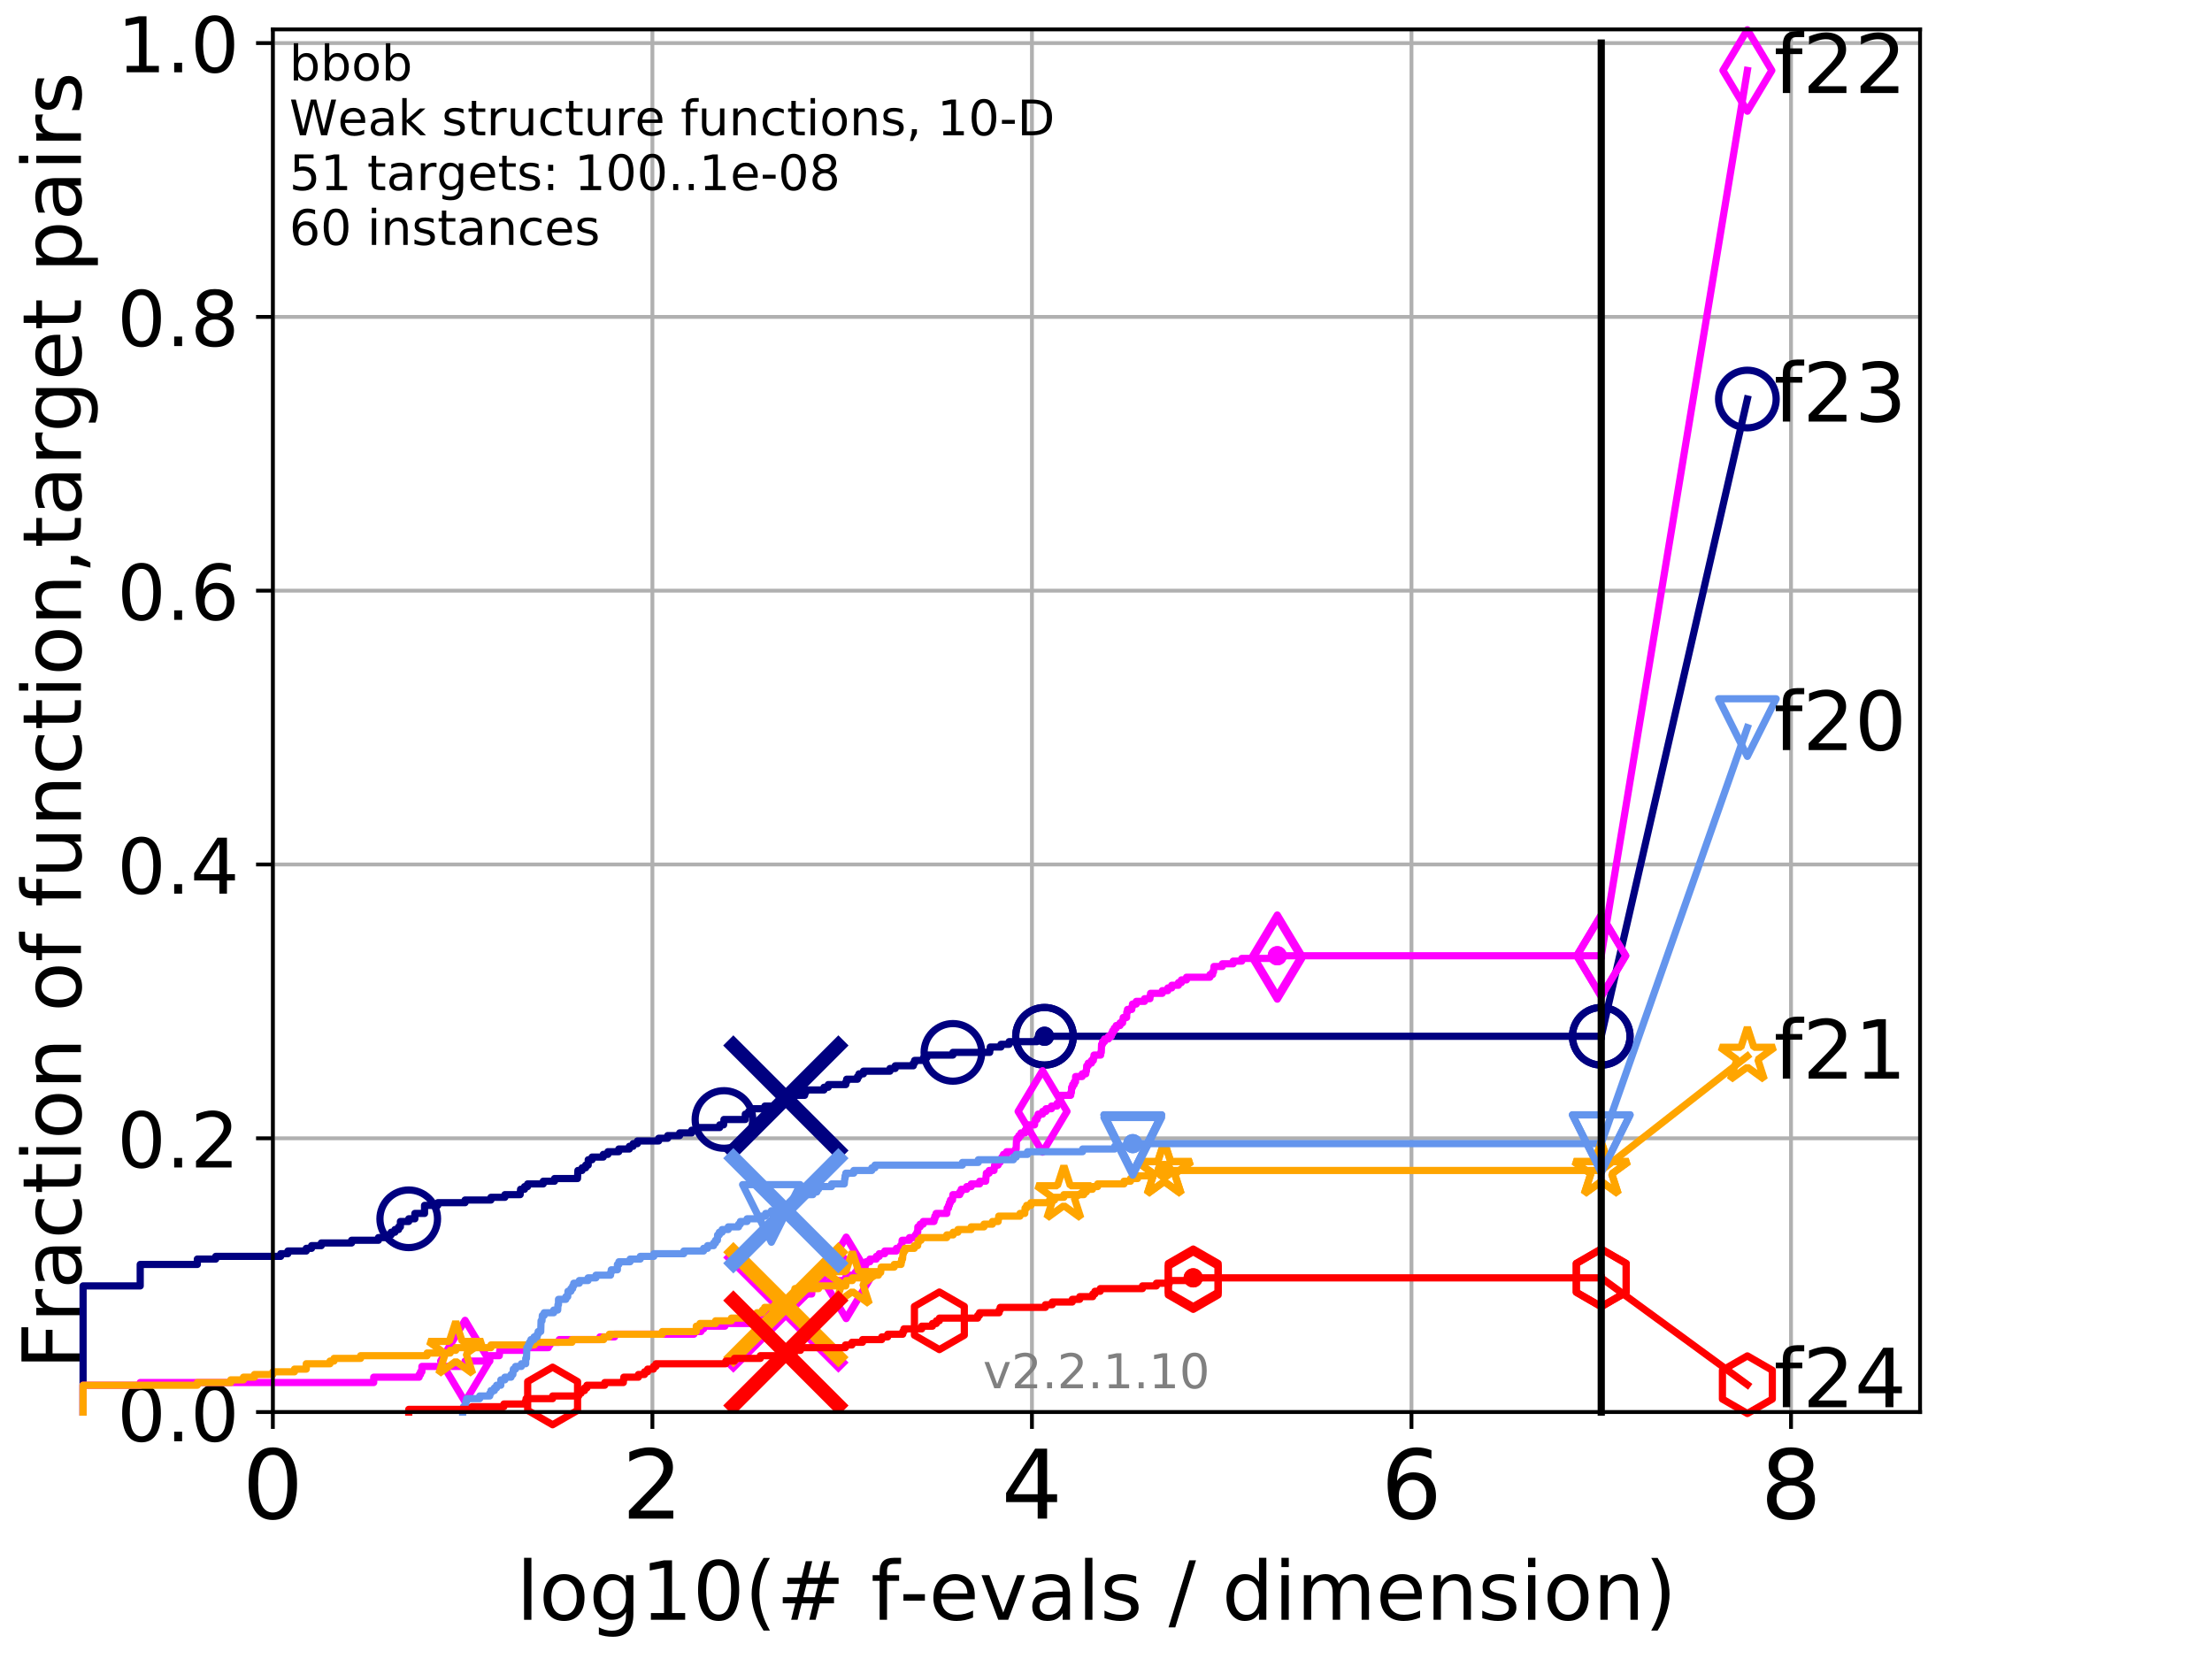<?xml version="1.0" encoding="utf-8" standalone="no"?>
<!DOCTYPE svg PUBLIC "-//W3C//DTD SVG 1.1//EN"
  "http://www.w3.org/Graphics/SVG/1.1/DTD/svg11.dtd">
<!-- Created with matplotlib (http://matplotlib.org/) -->
<svg height="345.6pt" version="1.1" viewBox="0 0 460.8 345.6" width="460.8pt" xmlns="http://www.w3.org/2000/svg" xmlns:xlink="http://www.w3.org/1999/xlink">
 <defs>
  <style type="text/css">
*{stroke-linecap:butt;stroke-linejoin:round;}
  </style>
 </defs>
 <g id="figure_1">
  <g id="patch_1">
   <path d="M 0 345.6 
L 460.8 345.6 
L 460.8 0 
L 0 0 
z
" style="fill:#ffffff;"/>
  </g>
  <g id="axes_1">
   <g id="patch_2">
    <path d="M 56.84 294.16 
L 399.984 294.16 
L 399.984 6.125 
L 56.84 6.125 
z
" style="fill:#ffffff;"/>
   </g>
   <g id="matplotlib.axis_1">
    <g id="xtick_1">
     <g id="line2d_1">
      <path clip-path="url(#p0ed60eddc8)" d="M 56.84 294.16 
L 56.84 6.125 
" style="fill:none;stroke:#b0b0b0;stroke-linecap:square;stroke-width:0.8;"/>
     </g>
     <g id="line2d_2">
      <defs>
       <path d="M 0 0 
L 0 3.5 
" id="m01a4bf7f6d" style="stroke:#000000;stroke-width:0.8;"/>
      </defs>
      <g>
       <use style="stroke:#000000;stroke-width:0.8;" x="56.84" xlink:href="#m01a4bf7f6d" y="294.16"/>
      </g>
     </g>
     <g id="text_1">
      <!-- 0 -->
      <defs>
       <path d="M 31.781 66.406 
Q 24.172 66.406 20.328 58.906 
Q 16.5 51.422 16.5 36.375 
Q 16.5 21.391 20.328 13.891 
Q 24.172 6.391 31.781 6.391 
Q 39.453 6.391 43.281 13.891 
Q 47.125 21.391 47.125 36.375 
Q 47.125 51.422 43.281 58.906 
Q 39.453 66.406 31.781 66.406 
z
M 31.781 74.219 
Q 44.047 74.219 50.516 64.516 
Q 56.984 54.828 56.984 36.375 
Q 56.984 17.969 50.516 8.266 
Q 44.047 -1.422 31.781 -1.422 
Q 19.531 -1.422 13.062 8.266 
Q 6.594 17.969 6.594 36.375 
Q 6.594 54.828 13.062 64.516 
Q 19.531 74.219 31.781 74.219 
z
" id="DejaVuSans-30"/>
      </defs>
      <g transform="translate(50.477 316.357)scale(0.2 -0.2)">
       <use xlink:href="#DejaVuSans-30"/>
      </g>
     </g>
    </g>
    <g id="xtick_2">
     <g id="line2d_3">
      <path clip-path="url(#p0ed60eddc8)" d="M 135.905 294.16 
L 135.905 6.125 
" style="fill:none;stroke:#b0b0b0;stroke-linecap:square;stroke-width:0.8;"/>
     </g>
     <g id="line2d_4">
      <g>
       <use style="stroke:#000000;stroke-width:0.8;" x="135.905" xlink:href="#m01a4bf7f6d" y="294.16"/>
      </g>
     </g>
     <g id="text_2">
      <!-- 2 -->
      <defs>
       <path d="M 19.188 8.297 
L 53.609 8.297 
L 53.609 0 
L 7.328 0 
L 7.328 8.297 
Q 12.938 14.109 22.625 23.891 
Q 32.328 33.688 34.812 36.531 
Q 39.547 41.844 41.422 45.531 
Q 43.312 49.219 43.312 52.781 
Q 43.312 58.594 39.234 62.25 
Q 35.156 65.922 28.609 65.922 
Q 23.969 65.922 18.812 64.312 
Q 13.672 62.703 7.812 59.422 
L 7.812 69.391 
Q 13.766 71.781 18.938 73 
Q 24.125 74.219 28.422 74.219 
Q 39.75 74.219 46.484 68.547 
Q 53.219 62.891 53.219 53.422 
Q 53.219 48.922 51.531 44.891 
Q 49.859 40.875 45.406 35.406 
Q 44.188 33.984 37.641 27.219 
Q 31.109 20.453 19.188 8.297 
z
" id="DejaVuSans-32"/>
      </defs>
      <g transform="translate(129.543 316.357)scale(0.2 -0.2)">
       <use xlink:href="#DejaVuSans-32"/>
      </g>
     </g>
    </g>
    <g id="xtick_3">
     <g id="line2d_5">
      <path clip-path="url(#p0ed60eddc8)" d="M 214.971 294.16 
L 214.971 6.125 
" style="fill:none;stroke:#b0b0b0;stroke-linecap:square;stroke-width:0.8;"/>
     </g>
     <g id="line2d_6">
      <g>
       <use style="stroke:#000000;stroke-width:0.8;" x="214.971" xlink:href="#m01a4bf7f6d" y="294.16"/>
      </g>
     </g>
     <g id="text_3">
      <!-- 4 -->
      <defs>
       <path d="M 37.797 64.312 
L 12.891 25.391 
L 37.797 25.391 
z
M 35.203 72.906 
L 47.609 72.906 
L 47.609 25.391 
L 58.016 25.391 
L 58.016 17.188 
L 47.609 17.188 
L 47.609 0 
L 37.797 0 
L 37.797 17.188 
L 4.891 17.188 
L 4.891 26.703 
z
" id="DejaVuSans-34"/>
      </defs>
      <g transform="translate(208.608 316.357)scale(0.2 -0.2)">
       <use xlink:href="#DejaVuSans-34"/>
      </g>
     </g>
    </g>
    <g id="xtick_4">
     <g id="line2d_7">
      <path clip-path="url(#p0ed60eddc8)" d="M 294.036 294.16 
L 294.036 6.125 
" style="fill:none;stroke:#b0b0b0;stroke-linecap:square;stroke-width:0.8;"/>
     </g>
     <g id="line2d_8">
      <g>
       <use style="stroke:#000000;stroke-width:0.8;" x="294.036" xlink:href="#m01a4bf7f6d" y="294.16"/>
      </g>
     </g>
     <g id="text_4">
      <!-- 6 -->
      <defs>
       <path d="M 33.016 40.375 
Q 26.375 40.375 22.484 35.828 
Q 18.609 31.297 18.609 23.391 
Q 18.609 15.531 22.484 10.953 
Q 26.375 6.391 33.016 6.391 
Q 39.656 6.391 43.531 10.953 
Q 47.406 15.531 47.406 23.391 
Q 47.406 31.297 43.531 35.828 
Q 39.656 40.375 33.016 40.375 
z
M 52.594 71.297 
L 52.594 62.312 
Q 48.875 64.062 45.094 64.984 
Q 41.312 65.922 37.594 65.922 
Q 27.828 65.922 22.672 59.328 
Q 17.531 52.734 16.797 39.406 
Q 19.672 43.656 24.016 45.922 
Q 28.375 48.188 33.594 48.188 
Q 44.578 48.188 50.953 41.516 
Q 57.328 34.859 57.328 23.391 
Q 57.328 12.156 50.688 5.359 
Q 44.047 -1.422 33.016 -1.422 
Q 20.359 -1.422 13.672 8.266 
Q 6.984 17.969 6.984 36.375 
Q 6.984 53.656 15.188 63.938 
Q 23.391 74.219 37.203 74.219 
Q 40.922 74.219 44.703 73.484 
Q 48.484 72.75 52.594 71.297 
z
" id="DejaVuSans-36"/>
      </defs>
      <g transform="translate(287.674 316.357)scale(0.2 -0.2)">
       <use xlink:href="#DejaVuSans-36"/>
      </g>
     </g>
    </g>
    <g id="xtick_5">
     <g id="line2d_9">
      <path clip-path="url(#p0ed60eddc8)" d="M 373.102 294.16 
L 373.102 6.125 
" style="fill:none;stroke:#b0b0b0;stroke-linecap:square;stroke-width:0.8;"/>
     </g>
     <g id="line2d_10">
      <g>
       <use style="stroke:#000000;stroke-width:0.8;" x="373.102" xlink:href="#m01a4bf7f6d" y="294.16"/>
      </g>
     </g>
     <g id="text_5">
      <!-- 8 -->
      <defs>
       <path d="M 31.781 34.625 
Q 24.75 34.625 20.719 30.859 
Q 16.703 27.094 16.703 20.516 
Q 16.703 13.922 20.719 10.156 
Q 24.75 6.391 31.781 6.391 
Q 38.812 6.391 42.859 10.172 
Q 46.922 13.969 46.922 20.516 
Q 46.922 27.094 42.891 30.859 
Q 38.875 34.625 31.781 34.625 
z
M 21.922 38.812 
Q 15.578 40.375 12.031 44.719 
Q 8.5 49.078 8.5 55.328 
Q 8.5 64.062 14.719 69.141 
Q 20.953 74.219 31.781 74.219 
Q 42.672 74.219 48.875 69.141 
Q 55.078 64.062 55.078 55.328 
Q 55.078 49.078 51.531 44.719 
Q 48 40.375 41.703 38.812 
Q 48.828 37.156 52.797 32.312 
Q 56.781 27.484 56.781 20.516 
Q 56.781 9.906 50.312 4.234 
Q 43.844 -1.422 31.781 -1.422 
Q 19.734 -1.422 13.25 4.234 
Q 6.781 9.906 6.781 20.516 
Q 6.781 27.484 10.781 32.312 
Q 14.797 37.156 21.922 38.812 
z
M 18.312 54.391 
Q 18.312 48.734 21.844 45.562 
Q 25.391 42.391 31.781 42.391 
Q 38.141 42.391 41.719 45.562 
Q 45.312 48.734 45.312 54.391 
Q 45.312 60.062 41.719 63.234 
Q 38.141 66.406 31.781 66.406 
Q 25.391 66.406 21.844 63.234 
Q 18.312 60.062 18.312 54.391 
z
" id="DejaVuSans-38"/>
      </defs>
      <g transform="translate(366.739 316.357)scale(0.2 -0.2)">
       <use xlink:href="#DejaVuSans-38"/>
      </g>
     </g>
    </g>
    <g id="text_6">
     <!-- log10(# f-evals / dimension) -->
     <defs>
      <path d="M 9.422 75.984 
L 18.406 75.984 
L 18.406 0 
L 9.422 0 
z
" id="DejaVuSans-6c"/>
      <path d="M 30.609 48.391 
Q 23.391 48.391 19.188 42.75 
Q 14.984 37.109 14.984 27.297 
Q 14.984 17.484 19.156 11.844 
Q 23.344 6.203 30.609 6.203 
Q 37.797 6.203 41.984 11.859 
Q 46.188 17.531 46.188 27.297 
Q 46.188 37.016 41.984 42.703 
Q 37.797 48.391 30.609 48.391 
z
M 30.609 56 
Q 42.328 56 49.016 48.375 
Q 55.719 40.766 55.719 27.297 
Q 55.719 13.875 49.016 6.219 
Q 42.328 -1.422 30.609 -1.422 
Q 18.844 -1.422 12.172 6.219 
Q 5.516 13.875 5.516 27.297 
Q 5.516 40.766 12.172 48.375 
Q 18.844 56 30.609 56 
z
" id="DejaVuSans-6f"/>
      <path d="M 45.406 27.984 
Q 45.406 37.75 41.375 43.109 
Q 37.359 48.484 30.078 48.484 
Q 22.859 48.484 18.828 43.109 
Q 14.797 37.75 14.797 27.984 
Q 14.797 18.266 18.828 12.891 
Q 22.859 7.516 30.078 7.516 
Q 37.359 7.516 41.375 12.891 
Q 45.406 18.266 45.406 27.984 
z
M 54.391 6.781 
Q 54.391 -7.172 48.188 -13.984 
Q 42 -20.797 29.203 -20.797 
Q 24.469 -20.797 20.266 -20.094 
Q 16.062 -19.391 12.109 -17.922 
L 12.109 -9.188 
Q 16.062 -11.328 19.922 -12.344 
Q 23.781 -13.375 27.781 -13.375 
Q 36.625 -13.375 41.016 -8.766 
Q 45.406 -4.156 45.406 5.172 
L 45.406 9.625 
Q 42.625 4.781 38.281 2.391 
Q 33.938 0 27.875 0 
Q 17.828 0 11.672 7.656 
Q 5.516 15.328 5.516 27.984 
Q 5.516 40.672 11.672 48.328 
Q 17.828 56 27.875 56 
Q 33.938 56 38.281 53.609 
Q 42.625 51.219 45.406 46.391 
L 45.406 54.688 
L 54.391 54.688 
z
" id="DejaVuSans-67"/>
      <path d="M 12.406 8.297 
L 28.516 8.297 
L 28.516 63.922 
L 10.984 60.406 
L 10.984 69.391 
L 28.422 72.906 
L 38.281 72.906 
L 38.281 8.297 
L 54.391 8.297 
L 54.391 0 
L 12.406 0 
z
" id="DejaVuSans-31"/>
      <path d="M 31 75.875 
Q 24.469 64.656 21.281 53.656 
Q 18.109 42.672 18.109 31.391 
Q 18.109 20.125 21.312 9.062 
Q 24.516 -2 31 -13.188 
L 23.188 -13.188 
Q 15.875 -1.703 12.234 9.375 
Q 8.594 20.453 8.594 31.391 
Q 8.594 42.281 12.203 53.312 
Q 15.828 64.359 23.188 75.875 
z
" id="DejaVuSans-28"/>
      <path d="M 51.125 44 
L 36.922 44 
L 32.812 27.688 
L 47.125 27.688 
z
M 43.797 71.781 
L 38.719 51.516 
L 52.984 51.516 
L 58.109 71.781 
L 65.922 71.781 
L 60.891 51.516 
L 76.125 51.516 
L 76.125 44 
L 58.984 44 
L 54.984 27.688 
L 70.516 27.688 
L 70.516 20.219 
L 53.078 20.219 
L 48 0 
L 40.188 0 
L 45.219 20.219 
L 30.906 20.219 
L 25.875 0 
L 18.016 0 
L 23.094 20.219 
L 7.719 20.219 
L 7.719 27.688 
L 24.906 27.688 
L 29 44 
L 13.281 44 
L 13.281 51.516 
L 30.906 51.516 
L 35.891 71.781 
z
" id="DejaVuSans-23"/>
      <path id="DejaVuSans-20"/>
      <path d="M 37.109 75.984 
L 37.109 68.5 
L 28.516 68.5 
Q 23.688 68.5 21.797 66.547 
Q 19.922 64.594 19.922 59.516 
L 19.922 54.688 
L 34.719 54.688 
L 34.719 47.703 
L 19.922 47.703 
L 19.922 0 
L 10.891 0 
L 10.891 47.703 
L 2.297 47.703 
L 2.297 54.688 
L 10.891 54.688 
L 10.891 58.5 
Q 10.891 67.625 15.141 71.797 
Q 19.391 75.984 28.609 75.984 
z
" id="DejaVuSans-66"/>
      <path d="M 4.891 31.391 
L 31.203 31.391 
L 31.203 23.391 
L 4.891 23.391 
z
" id="DejaVuSans-2d"/>
      <path d="M 56.203 29.594 
L 56.203 25.203 
L 14.891 25.203 
Q 15.484 15.922 20.484 11.062 
Q 25.484 6.203 34.422 6.203 
Q 39.594 6.203 44.453 7.469 
Q 49.312 8.734 54.109 11.281 
L 54.109 2.781 
Q 49.266 0.734 44.188 -0.344 
Q 39.109 -1.422 33.891 -1.422 
Q 20.797 -1.422 13.156 6.188 
Q 5.516 13.812 5.516 26.812 
Q 5.516 40.234 12.766 48.109 
Q 20.016 56 32.328 56 
Q 43.359 56 49.781 48.891 
Q 56.203 41.797 56.203 29.594 
z
M 47.219 32.234 
Q 47.125 39.594 43.094 43.984 
Q 39.062 48.391 32.422 48.391 
Q 24.906 48.391 20.391 44.141 
Q 15.875 39.891 15.188 32.172 
z
" id="DejaVuSans-65"/>
      <path d="M 2.984 54.688 
L 12.5 54.688 
L 29.594 8.797 
L 46.688 54.688 
L 56.203 54.688 
L 35.688 0 
L 23.484 0 
z
" id="DejaVuSans-76"/>
      <path d="M 34.281 27.484 
Q 23.391 27.484 19.188 25 
Q 14.984 22.516 14.984 16.5 
Q 14.984 11.719 18.141 8.906 
Q 21.297 6.109 26.703 6.109 
Q 34.188 6.109 38.703 11.406 
Q 43.219 16.703 43.219 25.484 
L 43.219 27.484 
z
M 52.203 31.203 
L 52.203 0 
L 43.219 0 
L 43.219 8.297 
Q 40.141 3.328 35.547 0.953 
Q 30.953 -1.422 24.312 -1.422 
Q 15.922 -1.422 10.953 3.297 
Q 6 8.016 6 15.922 
Q 6 25.141 12.172 29.828 
Q 18.359 34.516 30.609 34.516 
L 43.219 34.516 
L 43.219 35.406 
Q 43.219 41.609 39.141 45 
Q 35.062 48.391 27.688 48.391 
Q 23 48.391 18.547 47.266 
Q 14.109 46.141 10.016 43.891 
L 10.016 52.203 
Q 14.938 54.109 19.578 55.047 
Q 24.219 56 28.609 56 
Q 40.484 56 46.344 49.844 
Q 52.203 43.703 52.203 31.203 
z
" id="DejaVuSans-61"/>
      <path d="M 44.281 53.078 
L 44.281 44.578 
Q 40.484 46.531 36.375 47.5 
Q 32.281 48.484 27.875 48.484 
Q 21.188 48.484 17.844 46.438 
Q 14.5 44.391 14.5 40.281 
Q 14.5 37.156 16.891 35.375 
Q 19.281 33.594 26.516 31.984 
L 29.594 31.297 
Q 39.156 29.25 43.188 25.516 
Q 47.219 21.781 47.219 15.094 
Q 47.219 7.469 41.188 3.016 
Q 35.156 -1.422 24.609 -1.422 
Q 20.219 -1.422 15.453 -0.562 
Q 10.688 0.297 5.422 2 
L 5.422 11.281 
Q 10.406 8.688 15.234 7.391 
Q 20.062 6.109 24.812 6.109 
Q 31.156 6.109 34.562 8.281 
Q 37.984 10.453 37.984 14.406 
Q 37.984 18.062 35.516 20.016 
Q 33.062 21.969 24.703 23.781 
L 21.578 24.516 
Q 13.234 26.266 9.516 29.906 
Q 5.812 33.547 5.812 39.891 
Q 5.812 47.609 11.281 51.797 
Q 16.75 56 26.812 56 
Q 31.781 56 36.172 55.266 
Q 40.578 54.547 44.281 53.078 
z
" id="DejaVuSans-73"/>
      <path d="M 25.391 72.906 
L 33.688 72.906 
L 8.297 -9.281 
L 0 -9.281 
z
" id="DejaVuSans-2f"/>
      <path d="M 45.406 46.391 
L 45.406 75.984 
L 54.391 75.984 
L 54.391 0 
L 45.406 0 
L 45.406 8.203 
Q 42.578 3.328 38.25 0.953 
Q 33.938 -1.422 27.875 -1.422 
Q 17.969 -1.422 11.734 6.484 
Q 5.516 14.406 5.516 27.297 
Q 5.516 40.188 11.734 48.094 
Q 17.969 56 27.875 56 
Q 33.938 56 38.25 53.625 
Q 42.578 51.266 45.406 46.391 
z
M 14.797 27.297 
Q 14.797 17.391 18.875 11.75 
Q 22.953 6.109 30.078 6.109 
Q 37.203 6.109 41.297 11.75 
Q 45.406 17.391 45.406 27.297 
Q 45.406 37.203 41.297 42.844 
Q 37.203 48.484 30.078 48.484 
Q 22.953 48.484 18.875 42.844 
Q 14.797 37.203 14.797 27.297 
z
" id="DejaVuSans-64"/>
      <path d="M 9.422 54.688 
L 18.406 54.688 
L 18.406 0 
L 9.422 0 
z
M 9.422 75.984 
L 18.406 75.984 
L 18.406 64.594 
L 9.422 64.594 
z
" id="DejaVuSans-69"/>
      <path d="M 52 44.188 
Q 55.375 50.25 60.062 53.125 
Q 64.75 56 71.094 56 
Q 79.641 56 84.281 50.016 
Q 88.922 44.047 88.922 33.016 
L 88.922 0 
L 79.891 0 
L 79.891 32.719 
Q 79.891 40.578 77.094 44.375 
Q 74.312 48.188 68.609 48.188 
Q 61.625 48.188 57.562 43.547 
Q 53.516 38.922 53.516 30.906 
L 53.516 0 
L 44.484 0 
L 44.484 32.719 
Q 44.484 40.625 41.703 44.406 
Q 38.922 48.188 33.109 48.188 
Q 26.219 48.188 22.156 43.531 
Q 18.109 38.875 18.109 30.906 
L 18.109 0 
L 9.078 0 
L 9.078 54.688 
L 18.109 54.688 
L 18.109 46.188 
Q 21.188 51.219 25.484 53.609 
Q 29.781 56 35.688 56 
Q 41.656 56 45.828 52.969 
Q 50 49.953 52 44.188 
z
" id="DejaVuSans-6d"/>
      <path d="M 54.891 33.016 
L 54.891 0 
L 45.906 0 
L 45.906 32.719 
Q 45.906 40.484 42.875 44.328 
Q 39.844 48.188 33.797 48.188 
Q 26.516 48.188 22.312 43.547 
Q 18.109 38.922 18.109 30.906 
L 18.109 0 
L 9.078 0 
L 9.078 54.688 
L 18.109 54.688 
L 18.109 46.188 
Q 21.344 51.125 25.703 53.562 
Q 30.078 56 35.797 56 
Q 45.219 56 50.047 50.172 
Q 54.891 44.344 54.891 33.016 
z
" id="DejaVuSans-6e"/>
      <path d="M 8.016 75.875 
L 15.828 75.875 
Q 23.141 64.359 26.781 53.312 
Q 30.422 42.281 30.422 31.391 
Q 30.422 20.453 26.781 9.375 
Q 23.141 -1.703 15.828 -13.188 
L 8.016 -13.188 
Q 14.5 -2 17.703 9.062 
Q 20.906 20.125 20.906 31.391 
Q 20.906 42.672 17.703 53.656 
Q 14.5 64.656 8.016 75.875 
z
" id="DejaVuSans-29"/>
     </defs>
     <g transform="translate(107.571 337.434)scale(0.17 -0.17)">
      <use xlink:href="#DejaVuSans-6c"/>
      <use x="27.783" xlink:href="#DejaVuSans-6f"/>
      <use x="88.965" xlink:href="#DejaVuSans-67"/>
      <use x="152.441" xlink:href="#DejaVuSans-31"/>
      <use x="216.064" xlink:href="#DejaVuSans-30"/>
      <use x="279.688" xlink:href="#DejaVuSans-28"/>
      <use x="318.701" xlink:href="#DejaVuSans-23"/>
      <use x="402.49" xlink:href="#DejaVuSans-20"/>
      <use x="434.277" xlink:href="#DejaVuSans-66"/>
      <use x="469.404" xlink:href="#DejaVuSans-2d"/>
      <use x="505.488" xlink:href="#DejaVuSans-65"/>
      <use x="567.012" xlink:href="#DejaVuSans-76"/>
      <use x="626.191" xlink:href="#DejaVuSans-61"/>
      <use x="687.471" xlink:href="#DejaVuSans-6c"/>
      <use x="715.254" xlink:href="#DejaVuSans-73"/>
      <use x="767.354" xlink:href="#DejaVuSans-20"/>
      <use x="799.141" xlink:href="#DejaVuSans-2f"/>
      <use x="832.832" xlink:href="#DejaVuSans-20"/>
      <use x="864.619" xlink:href="#DejaVuSans-64"/>
      <use x="928.096" xlink:href="#DejaVuSans-69"/>
      <use x="955.879" xlink:href="#DejaVuSans-6d"/>
      <use x="1053.291" xlink:href="#DejaVuSans-65"/>
      <use x="1114.814" xlink:href="#DejaVuSans-6e"/>
      <use x="1178.193" xlink:href="#DejaVuSans-73"/>
      <use x="1230.293" xlink:href="#DejaVuSans-69"/>
      <use x="1258.076" xlink:href="#DejaVuSans-6f"/>
      <use x="1319.258" xlink:href="#DejaVuSans-6e"/>
      <use x="1382.637" xlink:href="#DejaVuSans-29"/>
     </g>
    </g>
   </g>
   <g id="matplotlib.axis_2">
    <g id="ytick_1">
     <g id="line2d_11">
      <path clip-path="url(#p0ed60eddc8)" d="M 56.84 294.16 
L 399.984 294.16 
" style="fill:none;stroke:#b0b0b0;stroke-linecap:square;stroke-width:0.8;"/>
     </g>
     <g id="line2d_12">
      <defs>
       <path d="M 0 0 
L -3.5 0 
" id="m72eee7dc09" style="stroke:#000000;stroke-width:0.8;"/>
      </defs>
      <g>
       <use style="stroke:#000000;stroke-width:0.8;" x="56.84" xlink:href="#m72eee7dc09" y="294.16"/>
      </g>
     </g>
     <g id="text_7">
      <!-- 0.0 -->
      <defs>
       <path d="M 10.688 12.406 
L 21 12.406 
L 21 0 
L 10.688 0 
z
" id="DejaVuSans-2e"/>
      </defs>
      <g transform="translate(24.395 300.239)scale(0.16 -0.16)">
       <use xlink:href="#DejaVuSans-30"/>
       <use x="63.623" xlink:href="#DejaVuSans-2e"/>
       <use x="95.41" xlink:href="#DejaVuSans-30"/>
      </g>
     </g>
    </g>
    <g id="ytick_2">
     <g id="line2d_13">
      <path clip-path="url(#p0ed60eddc8)" d="M 56.84 237.123 
L 399.984 237.123 
" style="fill:none;stroke:#b0b0b0;stroke-linecap:square;stroke-width:0.8;"/>
     </g>
     <g id="line2d_14">
      <g>
       <use style="stroke:#000000;stroke-width:0.8;" x="56.84" xlink:href="#m72eee7dc09" y="237.123"/>
      </g>
     </g>
     <g id="text_8">
      <!-- 0.2 -->
      <g transform="translate(24.395 243.202)scale(0.16 -0.16)">
       <use xlink:href="#DejaVuSans-30"/>
       <use x="63.623" xlink:href="#DejaVuSans-2e"/>
       <use x="95.41" xlink:href="#DejaVuSans-32"/>
      </g>
     </g>
    </g>
    <g id="ytick_3">
     <g id="line2d_15">
      <path clip-path="url(#p0ed60eddc8)" d="M 56.84 180.087 
L 399.984 180.087 
" style="fill:none;stroke:#b0b0b0;stroke-linecap:square;stroke-width:0.8;"/>
     </g>
     <g id="line2d_16">
      <g>
       <use style="stroke:#000000;stroke-width:0.8;" x="56.84" xlink:href="#m72eee7dc09" y="180.087"/>
      </g>
     </g>
     <g id="text_9">
      <!-- 0.4 -->
      <g transform="translate(24.395 186.166)scale(0.16 -0.16)">
       <use xlink:href="#DejaVuSans-30"/>
       <use x="63.623" xlink:href="#DejaVuSans-2e"/>
       <use x="95.41" xlink:href="#DejaVuSans-34"/>
      </g>
     </g>
    </g>
    <g id="ytick_4">
     <g id="line2d_17">
      <path clip-path="url(#p0ed60eddc8)" d="M 56.84 123.05 
L 399.984 123.05 
" style="fill:none;stroke:#b0b0b0;stroke-linecap:square;stroke-width:0.8;"/>
     </g>
     <g id="line2d_18">
      <g>
       <use style="stroke:#000000;stroke-width:0.8;" x="56.84" xlink:href="#m72eee7dc09" y="123.05"/>
      </g>
     </g>
     <g id="text_10">
      <!-- 0.6 -->
      <g transform="translate(24.395 129.129)scale(0.16 -0.16)">
       <use xlink:href="#DejaVuSans-30"/>
       <use x="63.623" xlink:href="#DejaVuSans-2e"/>
       <use x="95.41" xlink:href="#DejaVuSans-36"/>
      </g>
     </g>
    </g>
    <g id="ytick_5">
     <g id="line2d_19">
      <path clip-path="url(#p0ed60eddc8)" d="M 56.84 66.014 
L 399.984 66.014 
" style="fill:none;stroke:#b0b0b0;stroke-linecap:square;stroke-width:0.8;"/>
     </g>
     <g id="line2d_20">
      <g>
       <use style="stroke:#000000;stroke-width:0.8;" x="56.84" xlink:href="#m72eee7dc09" y="66.014"/>
      </g>
     </g>
     <g id="text_11">
      <!-- 0.8 -->
      <g transform="translate(24.395 72.092)scale(0.16 -0.16)">
       <use xlink:href="#DejaVuSans-30"/>
       <use x="63.623" xlink:href="#DejaVuSans-2e"/>
       <use x="95.41" xlink:href="#DejaVuSans-38"/>
      </g>
     </g>
    </g>
    <g id="ytick_6">
     <g id="line2d_21">
      <path clip-path="url(#p0ed60eddc8)" d="M 56.84 8.977 
L 399.984 8.977 
" style="fill:none;stroke:#b0b0b0;stroke-linecap:square;stroke-width:0.8;"/>
     </g>
     <g id="line2d_22">
      <g>
       <use style="stroke:#000000;stroke-width:0.8;" x="56.84" xlink:href="#m72eee7dc09" y="8.977"/>
      </g>
     </g>
     <g id="text_12">
      <!-- 1.0 -->
      <g transform="translate(24.395 15.056)scale(0.16 -0.16)">
       <use xlink:href="#DejaVuSans-31"/>
       <use x="63.623" xlink:href="#DejaVuSans-2e"/>
       <use x="95.41" xlink:href="#DejaVuSans-30"/>
      </g>
     </g>
    </g>
    <g id="text_13">
     <!-- Fraction of function,target pairs -->
     <defs>
      <path d="M 9.812 72.906 
L 51.703 72.906 
L 51.703 64.594 
L 19.672 64.594 
L 19.672 43.109 
L 48.578 43.109 
L 48.578 34.812 
L 19.672 34.812 
L 19.672 0 
L 9.812 0 
z
" id="DejaVuSans-46"/>
      <path d="M 41.109 46.297 
Q 39.594 47.172 37.812 47.578 
Q 36.031 48 33.891 48 
Q 26.266 48 22.188 43.047 
Q 18.109 38.094 18.109 28.812 
L 18.109 0 
L 9.078 0 
L 9.078 54.688 
L 18.109 54.688 
L 18.109 46.188 
Q 20.953 51.172 25.484 53.578 
Q 30.031 56 36.531 56 
Q 37.453 56 38.578 55.875 
Q 39.703 55.766 41.062 55.516 
z
" id="DejaVuSans-72"/>
      <path d="M 48.781 52.594 
L 48.781 44.188 
Q 44.969 46.297 41.141 47.344 
Q 37.312 48.391 33.406 48.391 
Q 24.656 48.391 19.812 42.844 
Q 14.984 37.312 14.984 27.297 
Q 14.984 17.281 19.812 11.734 
Q 24.656 6.203 33.406 6.203 
Q 37.312 6.203 41.141 7.25 
Q 44.969 8.297 48.781 10.406 
L 48.781 2.094 
Q 45.016 0.344 40.984 -0.531 
Q 36.969 -1.422 32.422 -1.422 
Q 20.062 -1.422 12.781 6.344 
Q 5.516 14.109 5.516 27.297 
Q 5.516 40.672 12.859 48.328 
Q 20.219 56 33.016 56 
Q 37.156 56 41.109 55.141 
Q 45.062 54.297 48.781 52.594 
z
" id="DejaVuSans-63"/>
      <path d="M 18.312 70.219 
L 18.312 54.688 
L 36.812 54.688 
L 36.812 47.703 
L 18.312 47.703 
L 18.312 18.016 
Q 18.312 11.328 20.141 9.422 
Q 21.969 7.516 27.594 7.516 
L 36.812 7.516 
L 36.812 0 
L 27.594 0 
Q 17.188 0 13.234 3.875 
Q 9.281 7.766 9.281 18.016 
L 9.281 47.703 
L 2.688 47.703 
L 2.688 54.688 
L 9.281 54.688 
L 9.281 70.219 
z
" id="DejaVuSans-74"/>
      <path d="M 8.5 21.578 
L 8.5 54.688 
L 17.484 54.688 
L 17.484 21.922 
Q 17.484 14.156 20.5 10.266 
Q 23.531 6.391 29.594 6.391 
Q 36.859 6.391 41.078 11.031 
Q 45.312 15.672 45.312 23.688 
L 45.312 54.688 
L 54.297 54.688 
L 54.297 0 
L 45.312 0 
L 45.312 8.406 
Q 42.047 3.422 37.719 1 
Q 33.406 -1.422 27.688 -1.422 
Q 18.266 -1.422 13.375 4.438 
Q 8.5 10.297 8.5 21.578 
z
M 31.109 56 
z
" id="DejaVuSans-75"/>
      <path d="M 11.719 12.406 
L 22.016 12.406 
L 22.016 4 
L 14.016 -11.625 
L 7.719 -11.625 
L 11.719 4 
z
" id="DejaVuSans-2c"/>
      <path d="M 18.109 8.203 
L 18.109 -20.797 
L 9.078 -20.797 
L 9.078 54.688 
L 18.109 54.688 
L 18.109 46.391 
Q 20.953 51.266 25.266 53.625 
Q 29.594 56 35.594 56 
Q 45.562 56 51.781 48.094 
Q 58.016 40.188 58.016 27.297 
Q 58.016 14.406 51.781 6.484 
Q 45.562 -1.422 35.594 -1.422 
Q 29.594 -1.422 25.266 0.953 
Q 20.953 3.328 18.109 8.203 
z
M 48.688 27.297 
Q 48.688 37.203 44.609 42.844 
Q 40.531 48.484 33.406 48.484 
Q 26.266 48.484 22.188 42.844 
Q 18.109 37.203 18.109 27.297 
Q 18.109 17.391 22.188 11.75 
Q 26.266 6.109 33.406 6.109 
Q 40.531 6.109 44.609 11.75 
Q 48.688 17.391 48.688 27.297 
z
" id="DejaVuSans-70"/>
     </defs>
     <g transform="translate(16.86 285.282)rotate(-90)scale(0.17 -0.17)">
      <use xlink:href="#DejaVuSans-46"/>
      <use x="57.41" xlink:href="#DejaVuSans-72"/>
      <use x="98.523" xlink:href="#DejaVuSans-61"/>
      <use x="159.803" xlink:href="#DejaVuSans-63"/>
      <use x="214.783" xlink:href="#DejaVuSans-74"/>
      <use x="253.992" xlink:href="#DejaVuSans-69"/>
      <use x="281.775" xlink:href="#DejaVuSans-6f"/>
      <use x="342.957" xlink:href="#DejaVuSans-6e"/>
      <use x="406.336" xlink:href="#DejaVuSans-20"/>
      <use x="438.123" xlink:href="#DejaVuSans-6f"/>
      <use x="499.305" xlink:href="#DejaVuSans-66"/>
      <use x="534.51" xlink:href="#DejaVuSans-20"/>
      <use x="566.297" xlink:href="#DejaVuSans-66"/>
      <use x="601.502" xlink:href="#DejaVuSans-75"/>
      <use x="664.881" xlink:href="#DejaVuSans-6e"/>
      <use x="728.26" xlink:href="#DejaVuSans-63"/>
      <use x="783.24" xlink:href="#DejaVuSans-74"/>
      <use x="822.449" xlink:href="#DejaVuSans-69"/>
      <use x="850.232" xlink:href="#DejaVuSans-6f"/>
      <use x="911.414" xlink:href="#DejaVuSans-6e"/>
      <use x="974.793" xlink:href="#DejaVuSans-2c"/>
      <use x="1006.58" xlink:href="#DejaVuSans-74"/>
      <use x="1045.789" xlink:href="#DejaVuSans-61"/>
      <use x="1107.068" xlink:href="#DejaVuSans-72"/>
      <use x="1148.166" xlink:href="#DejaVuSans-67"/>
      <use x="1211.643" xlink:href="#DejaVuSans-65"/>
      <use x="1273.166" xlink:href="#DejaVuSans-74"/>
      <use x="1312.375" xlink:href="#DejaVuSans-20"/>
      <use x="1344.162" xlink:href="#DejaVuSans-70"/>
      <use x="1407.639" xlink:href="#DejaVuSans-61"/>
      <use x="1468.918" xlink:href="#DejaVuSans-69"/>
      <use x="1496.701" xlink:href="#DejaVuSans-72"/>
      <use x="1537.814" xlink:href="#DejaVuSans-73"/>
     </g>
    </g>
   </g>
   <g id="line2d_23">
    <defs>
     <path d="M 0 1.5 
C 0.398 1.5 0.779 1.342 1.061 1.061 
C 1.342 0.779 1.5 0.398 1.5 0 
C 1.5 -0.398 1.342 -0.779 1.061 -1.061 
C 0.779 -1.342 0.398 -1.5 0 -1.5 
C -0.398 -1.5 -0.779 -1.342 -1.061 -1.061 
C -1.342 -0.779 -1.5 -0.398 -1.5 0 
C -1.5 0.398 -1.342 0.779 -1.061 1.061 
C -0.779 1.342 -0.398 1.5 0 1.5 
z
" id="m1ff0b2720e" style="stroke:#000080;"/>
    </defs>
    <g>
     <use style="fill:#000080;stroke:#000080;" x="217.592" xlink:href="#m1ff0b2720e" y="215.874"/>
     <use style="fill:#000080;stroke:#000080;" x="217.592" xlink:href="#m1ff0b2720e" y="215.874"/>
    </g>
   </g>
   <g id="line2d_24">
    <path d="M 17.307 294.16 
L 17.307 267.878 
L 29.208 267.878 
L 29.208 263.405 
L 41.108 263.405 
L 41.108 262.287 
L 44.939 262.287 
L 44.939 261.727 
L 58.476 261.727 
L 58.476 261.168 
L 59.97 261.168 
L 59.97 260.609 
L 63.801 260.609 
L 63.801 260.05 
L 64.909 260.05 
L 64.909 259.491 
L 66.932 259.491 
L 66.932 258.932 
L 73.245 258.932 
L 73.245 258.372 
L 78.832 258.372 
L 78.832 257.813 
L 80.206 257.813 
L 80.206 257.254 
L 81.479 257.254 
L 81.479 256.695 
L 82.277 256.695 
L 82.277 256.136 
L 83.041 256.136 
L 83.041 255.576 
L 83.41 255.576 
L 83.41 254.458 
L 85.146 254.458 
L 85.146 253.899 
L 86.418 253.899 
L 86.418 252.781 
L 88.44 252.781 
L 88.44 251.103 
L 91.203 251.103 
L 91.203 250.544 
L 96.88 250.544 
L 96.88 249.985 
L 102.272 249.985 
L 102.272 249.425 
L 105.177 249.425 
L 105.177 248.866 
L 108.359 248.866 
L 108.444 247.748 
L 109.274 247.748 
L 109.274 247.189 
L 109.91 247.189 
L 109.91 246.63 
L 113.169 246.63 
L 113.169 246.07 
L 115.518 246.07 
L 115.518 245.511 
L 120.302 245.511 
L 120.387 243.834 
L 121.255 243.834 
L 121.255 243.274 
L 122.004 243.274 
L 122.004 242.715 
L 122.536 242.715 
L 122.536 241.597 
L 123.34 241.597 
L 123.34 241.038 
L 125.672 241.038 
L 125.672 240.479 
L 126.642 240.479 
L 126.642 239.919 
L 128.901 239.919 
L 128.901 239.36 
L 131.103 239.36 
L 131.103 238.801 
L 131.88 238.801 
L 131.88 238.242 
L 132.789 238.242 
L 132.789 237.683 
L 137.211 237.683 
L 137.211 237.123 
L 139.093 237.123 
L 139.093 236.564 
L 141.584 236.564 
L 141.584 236.005 
L 144.092 236.005 
L 144.092 235.446 
L 145.197 235.446 
L 145.197 234.887 
L 149.927 234.887 
L 149.927 234.327 
L 150.742 234.327 
L 150.814 233.209 
L 155.258 233.209 
L 155.258 232.091 
L 155.945 232.091 
L 155.945 231.532 
L 156.569 231.532 
L 156.569 230.972 
L 159.338 230.972 
L 159.338 230.413 
L 162.548 230.413 
L 162.624 229.295 
L 163.177 229.295 
L 163.177 228.736 
L 165.233 228.736 
L 165.233 228.176 
L 167.62 228.176 
L 167.62 227.617 
L 167.843 227.617 
L 167.843 227.058 
L 171.65 227.058 
L 171.65 226.499 
L 172.541 226.499 
L 172.541 225.94 
L 176.196 225.94 
L 176.196 225.381 
L 176.374 225.381 
L 176.374 224.821 
L 178.627 224.821 
L 178.627 224.262 
L 178.941 224.262 
L 178.941 223.703 
L 179.871 223.703 
L 179.871 223.144 
L 185.395 223.144 
L 185.395 222.585 
L 186.492 222.585 
L 186.492 222.025 
L 190.261 222.025 
L 190.261 221.466 
L 190.532 221.466 
L 190.532 220.907 
L 192.379 220.907 
L 192.379 220.348 
L 193.09 220.348 
L 193.09 219.789 
L 198.509 219.789 
L 198.509 219.23 
L 206.176 219.23 
L 206.176 218.67 
L 206.29 218.67 
L 206.29 218.111 
L 208.515 218.111 
L 208.515 217.552 
L 210.213 217.552 
L 210.213 216.993 
L 216.019 216.993 
L 216.019 216.434 
L 217.592 216.434 
L 217.592 215.874 
L 333.569 215.874 
L 333.569 215.874 
" style="fill:none;stroke:#000080;stroke-linecap:square;stroke-width:1.5;"/>
   </g>
   <g id="line2d_25">
    <defs>
     <path d="M 0 6 
C 1.591 6 3.117 5.368 4.243 4.243 
C 5.368 3.117 6 1.591 6 0 
C 6 -1.591 5.368 -3.117 4.243 -4.243 
C 3.117 -5.368 1.591 -6 0 -6 
C -1.591 -6 -3.117 -5.368 -4.243 -4.243 
C -5.368 -3.117 -6 -1.591 -6 0 
C -6 1.591 -5.368 3.117 -4.243 4.243 
C -3.117 5.368 -1.591 6 0 6 
z
" id="ma5a336b76a" style="stroke:#000080;stroke-width:1.5;"/>
    </defs>
    <g>
     <use style="fill-opacity:0;stroke:#000080;stroke-width:1.5;" x="85.146" xlink:href="#ma5a336b76a" y="253.899"/>
     <use style="fill-opacity:0;stroke:#000080;stroke-width:1.5;" x="150.814" xlink:href="#ma5a336b76a" y="233.209"/>
     <use style="fill-opacity:0;stroke:#000080;stroke-width:1.5;" x="198.509" xlink:href="#ma5a336b76a" y="219.23"/>
     <use style="fill-opacity:0;stroke:#000080;stroke-width:1.5;" x="217.592" xlink:href="#ma5a336b76a" y="215.874"/>
     <use style="fill-opacity:0;stroke:#000080;stroke-width:1.5;" x="217.592" xlink:href="#ma5a336b76a" y="215.874"/>
     <use style="fill-opacity:0;stroke:#000080;stroke-width:1.5;" x="333.569" xlink:href="#ma5a336b76a" y="215.874"/>
    </g>
   </g>
   <g id="line2d_26">
    <path style="fill:none;stroke:#000080;stroke-linecap:square;stroke-width:1.5;"/>
    <g/>
   </g>
   <g id="line2d_27">
    <path clip-path="url(#p0ed60eddc8)" d="M 163.708 228.736 
" style="fill:none;stroke:#000080;stroke-linecap:square;stroke-width:1.5;"/>
    <defs>
     <path d="M -12 12 
L 12 -12 
M -12 -12 
L 12 12 
" id="m5640059b3d" style="stroke:#000080;stroke-width:3;"/>
    </defs>
    <g clip-path="url(#p0ed60eddc8)">
     <use style="fill:#000080;stroke:#000080;stroke-width:3;" x="163.708" xlink:href="#m5640059b3d" y="228.736"/>
    </g>
   </g>
   <g id="line2d_28">
    <defs>
     <path d="M 0 1.5 
C 0.398 1.5 0.779 1.342 1.061 1.061 
C 1.342 0.779 1.5 0.398 1.5 0 
C 1.5 -0.398 1.342 -0.779 1.061 -1.061 
C 0.779 -1.342 0.398 -1.5 0 -1.5 
C -0.398 -1.5 -0.779 -1.342 -1.061 -1.061 
C -1.342 -0.779 -1.5 -0.398 -1.5 0 
C -1.5 0.398 -1.342 0.779 -1.061 1.061 
C -0.779 1.342 -0.398 1.5 0 1.5 
z
" id="mdaa71d8afa" style="stroke:#ff00ff;"/>
    </defs>
    <g>
     <use style="fill:#ff00ff;stroke:#ff00ff;" x="266.085" xlink:href="#mdaa71d8afa" y="199.099"/>
     <use style="fill:#ff00ff;stroke:#ff00ff;" x="266.085" xlink:href="#mdaa71d8afa" y="199.099"/>
    </g>
   </g>
   <g id="line2d_29">
    <path d="M 17.307 294.16 
L 17.307 288.568 
L 29.208 288.568 
L 29.208 288.009 
L 77.851 288.009 
L 77.851 286.891 
L 87.314 286.891 
L 87.314 286.331 
L 87.602 286.331 
L 87.602 285.772 
L 87.886 285.772 
L 87.886 284.654 
L 96.713 284.654 
L 96.713 284.095 
L 96.88 284.095 
L 96.88 283.536 
L 102.026 283.536 
L 102.026 282.417 
L 104.007 282.417 
L 104.117 281.299 
L 108.781 281.299 
L 108.781 280.74 
L 114.233 280.74 
L 114.233 280.18 
L 114.593 280.18 
L 114.593 279.621 
L 116.503 279.621 
L 116.503 279.062 
L 124.973 279.062 
L 124.973 278.503 
L 128.027 278.503 
L 128.027 277.944 
L 144.555 277.944 
L 144.555 277.385 
L 146.026 277.385 
L 146.026 276.825 
L 146.578 276.825 
L 146.578 276.266 
L 151.022 276.266 
L 151.022 275.707 
L 158.396 275.707 
L 158.396 275.148 
L 159.108 275.148 
L 159.108 274.029 
L 159.941 274.029 
L 159.941 273.47 
L 161.926 273.47 
L 161.926 272.911 
L 164.175 272.911 
L 164.175 272.352 
L 164.702 272.352 
L 164.702 271.793 
L 165.023 271.793 
L 165.023 271.234 
L 166.024 271.234 
L 166.024 270.674 
L 166.688 270.674 
L 166.688 270.115 
L 167.516 270.115 
L 167.516 269.556 
L 169.097 269.556 
L 169.199 267.878 
L 170.658 267.878 
L 170.658 267.319 
L 172.968 267.319 
L 172.968 266.76 
L 176.121 266.76 
L 176.121 266.201 
L 176.277 266.201 
L 176.277 265.642 
L 178.151 265.642 
L 178.151 265.083 
L 178.515 265.083 
L 178.515 264.523 
L 178.657 264.523 
L 178.657 263.964 
L 179.178 263.964 
L 179.178 263.405 
L 180.405 263.405 
L 180.405 262.846 
L 181.22 262.846 
L 181.22 262.287 
L 182.548 262.287 
L 182.548 261.727 
L 183.16 261.727 
L 183.16 261.168 
L 184.309 261.168 
L 184.309 260.609 
L 186.731 260.609 
L 186.731 260.05 
L 187.578 260.05 
L 187.578 259.491 
L 187.847 259.491 
L 187.93 258.372 
L 189.463 258.372 
L 189.463 257.813 
L 190.685 257.813 
L 190.685 257.254 
L 191.018 257.254 
L 191.018 256.695 
L 191.175 256.695 
L 191.205 255.576 
L 191.683 255.576 
L 191.683 255.017 
L 192.319 255.017 
L 192.319 254.458 
L 194.573 254.458 
L 194.573 253.899 
L 194.752 253.899 
L 194.752 253.34 
L 195.005 253.34 
L 195.005 252.781 
L 197.24 252.781 
L 197.311 251.662 
L 197.586 251.662 
L 197.586 251.103 
L 197.775 251.103 
L 197.775 250.544 
L 197.999 250.544 
L 197.999 249.985 
L 198.428 249.985 
L 198.494 248.866 
L 199.936 248.866 
L 199.936 248.307 
L 200.241 248.307 
L 200.241 247.748 
L 201.379 247.748 
L 201.379 247.189 
L 202.328 247.189 
L 202.328 246.63 
L 204.077 246.63 
L 204.077 246.07 
L 205.336 246.07 
L 205.419 244.952 
L 205.471 244.952 
L 205.471 244.393 
L 206.061 244.393 
L 206.061 243.834 
L 207.071 243.834 
L 207.071 243.274 
L 207.188 243.274 
L 207.188 242.715 
L 207.92 242.715 
L 207.92 242.156 
L 208.32 242.156 
L 208.32 241.597 
L 208.712 241.597 
L 208.712 241.038 
L 209.037 241.038 
L 209.037 240.479 
L 209.709 240.479 
L 209.709 239.919 
L 211.538 239.919 
L 211.538 239.36 
L 211.689 239.36 
L 211.743 237.683 
L 211.826 237.683 
L 211.826 237.123 
L 212.234 237.123 
L 212.234 236.564 
L 212.684 236.564 
L 212.684 236.005 
L 213.549 236.005 
L 213.549 235.446 
L 213.855 235.446 
L 213.855 234.887 
L 214.365 234.887 
L 214.365 234.327 
L 215.522 234.327 
L 215.631 233.209 
L 216.033 233.209 
L 216.033 232.65 
L 216.265 232.65 
L 216.265 232.091 
L 217.185 232.091 
L 217.185 231.532 
L 217.886 231.532 
L 217.886 230.972 
L 219.045 230.972 
L 219.045 230.413 
L 220.2 230.413 
L 220.2 229.854 
L 220.711 229.854 
L 220.711 229.295 
L 220.913 229.295 
L 220.95 228.176 
L 223.049 228.176 
L 223.049 227.617 
L 223.185 227.617 
L 223.239 226.499 
L 223.45 226.499 
L 223.45 225.94 
L 223.773 225.94 
L 223.773 225.381 
L 224.052 225.381 
L 224.068 224.262 
L 225.431 224.262 
L 225.431 223.703 
L 226.194 223.703 
L 226.194 223.144 
L 226.322 223.144 
L 226.38 222.025 
L 226.701 222.025 
L 226.701 221.466 
L 227.375 221.466 
L 227.375 220.907 
L 227.766 220.907 
L 227.766 220.348 
L 227.901 220.348 
L 227.901 219.789 
L 229.291 219.789 
L 229.291 219.23 
L 229.416 219.23 
L 229.476 217.552 
L 229.674 217.552 
L 229.674 216.993 
L 230.092 216.993 
L 230.092 216.434 
L 230.918 216.434 
L 230.918 215.874 
L 231.514 215.874 
L 231.514 215.315 
L 231.77 215.315 
L 231.77 214.756 
L 232.117 214.756 
L 232.117 214.197 
L 232.526 214.197 
L 232.526 213.638 
L 233.322 213.638 
L 233.322 213.079 
L 233.857 213.079 
L 233.857 212.519 
L 233.981 212.519 
L 233.981 211.96 
L 234.701 211.96 
L 234.732 210.842 
L 234.877 210.842 
L 234.877 210.283 
L 235.771 210.283 
L 235.771 209.723 
L 235.911 209.723 
L 235.911 209.164 
L 236.706 209.164 
L 236.706 208.605 
L 238.429 208.605 
L 238.429 208.046 
L 239.555 208.046 
L 239.555 207.487 
L 239.68 207.487 
L 239.68 206.928 
L 242.128 206.928 
L 242.128 206.368 
L 243.278 206.368 
L 243.278 205.809 
L 244.095 205.809 
L 244.095 205.25 
L 245.49 205.25 
L 245.49 204.691 
L 246.107 204.691 
L 246.107 204.132 
L 247.172 204.132 
L 247.172 203.572 
L 252.054 203.572 
L 252.054 203.013 
L 252.607 203.013 
L 252.607 202.454 
L 252.796 202.454 
L 252.894 201.336 
L 254.633 201.336 
L 254.633 200.777 
L 256.889 200.777 
L 256.889 200.217 
L 258.683 200.217 
L 258.683 199.658 
L 266.085 199.658 
L 266.085 199.099 
L 333.569 199.099 
L 333.569 199.099 
" style="fill:none;stroke:#ff00ff;stroke-linecap:square;stroke-width:1.5;"/>
   </g>
   <g id="line2d_30">
    <defs>
     <path d="M -0 8.485 
L 5.091 0 
L 0 -8.485 
L -5.091 -0 
z
" id="mc18e71d3b7" style="stroke:#ff00ff;stroke-linejoin:miter;stroke-width:1.5;"/>
    </defs>
    <g>
     <use style="fill-opacity:0;stroke:#ff00ff;stroke-linejoin:miter;stroke-width:1.5;" x="96.88" xlink:href="#mc18e71d3b7" y="283.536"/>
     <use style="fill-opacity:0;stroke:#ff00ff;stroke-linejoin:miter;stroke-width:1.5;" x="176.277" xlink:href="#mc18e71d3b7" y="266.201"/>
     <use style="fill-opacity:0;stroke:#ff00ff;stroke-linejoin:miter;stroke-width:1.5;" x="217.185" xlink:href="#mc18e71d3b7" y="231.532"/>
     <use style="fill-opacity:0;stroke:#ff00ff;stroke-linejoin:miter;stroke-width:1.5;" x="266.085" xlink:href="#mc18e71d3b7" y="199.658"/>
     <use style="fill-opacity:0;stroke:#ff00ff;stroke-linejoin:miter;stroke-width:1.5;" x="266.085" xlink:href="#mc18e71d3b7" y="199.099"/>
     <use style="fill-opacity:0;stroke:#ff00ff;stroke-linejoin:miter;stroke-width:1.5;" x="333.569" xlink:href="#mc18e71d3b7" y="199.099"/>
    </g>
   </g>
   <g id="line2d_31">
    <path style="fill:none;stroke:#ff00ff;stroke-linecap:square;stroke-width:1.5;"/>
    <g/>
   </g>
   <g id="line2d_32">
    <path clip-path="url(#p0ed60eddc8)" d="M 163.708 272.911 
" style="fill:none;stroke:#ff00ff;stroke-linecap:square;stroke-width:1.5;"/>
    <defs>
     <path d="M -12 12 
L 12 -12 
M -12 -12 
L 12 12 
" id="m7a9b8f0801" style="stroke:#ff00ff;stroke-width:3;"/>
    </defs>
    <g clip-path="url(#p0ed60eddc8)">
     <use style="fill:#ff00ff;stroke:#ff00ff;stroke-width:3;" x="163.708" xlink:href="#m7a9b8f0801" y="272.911"/>
    </g>
   </g>
   <g id="line2d_33">
    <defs>
     <path d="M 0 1.5 
C 0.398 1.5 0.779 1.342 1.061 1.061 
C 1.342 0.779 1.5 0.398 1.5 0 
C 1.5 -0.398 1.342 -0.779 1.061 -1.061 
C 0.779 -1.342 0.398 -1.5 0 -1.5 
C -0.398 -1.5 -0.779 -1.342 -1.061 -1.061 
C -1.342 -0.779 -1.5 -0.398 -1.5 0 
C -1.5 0.398 -1.342 0.779 -1.061 1.061 
C -0.779 1.342 -0.398 1.5 0 1.5 
z
" id="m00af4a70be" style="stroke:#ffa500;"/>
    </defs>
    <g>
     <use style="fill:#ffa500;stroke:#ffa500;" x="242.53" xlink:href="#m00af4a70be" y="243.834"/>
     <use style="fill:#ffa500;stroke:#ffa500;" x="242.53" xlink:href="#m00af4a70be" y="243.834"/>
    </g>
   </g>
   <g id="line2d_34">
    <path d="M 17.307 294.16 
L 17.307 288.568 
L 41.108 288.568 
L 41.108 288.009 
L 48.07 288.009 
L 48.07 287.45 
L 50.716 287.45 
L 50.716 286.891 
L 53.009 286.891 
L 53.009 286.331 
L 56.84 286.331 
L 56.84 285.772 
L 61.344 285.772 
L 61.344 285.213 
L 63.801 285.213 
L 63.801 284.095 
L 68.741 284.095 
L 68.741 283.536 
L 69.578 283.536 
L 69.578 282.976 
L 75.12 282.976 
L 75.12 282.417 
L 88.977 282.417 
L 88.977 281.858 
L 93.783 281.858 
L 93.783 281.299 
L 94.941 281.299 
L 94.941 280.74 
L 102.272 280.74 
L 102.272 280.18 
L 111.332 280.18 
L 111.332 279.621 
L 119.157 279.621 
L 119.157 279.062 
L 125.766 279.062 
L 125.766 278.503 
L 126.934 278.503 
L 126.934 277.944 
L 137.958 277.944 
L 137.958 277.385 
L 145.046 277.385 
L 145.046 276.266 
L 145.815 276.266 
L 145.815 275.707 
L 149.072 275.707 
L 149.072 275.148 
L 152.363 275.148 
L 152.363 274.589 
L 154.802 274.589 
L 154.802 274.029 
L 157.672 274.029 
L 157.672 273.47 
L 158.844 273.47 
L 158.844 272.911 
L 159.289 272.911 
L 159.289 272.352 
L 161.39 272.352 
L 161.39 271.793 
L 164.142 271.793 
L 164.142 271.234 
L 164.434 271.234 
L 164.444 270.115 
L 165.4 270.115 
L 165.453 268.997 
L 165.593 268.997 
L 165.593 268.438 
L 170.533 268.438 
L 170.533 267.878 
L 176.177 267.878 
L 176.282 266.76 
L 177.556 266.76 
L 177.556 266.201 
L 180.478 266.201 
L 180.478 265.642 
L 183.002 265.642 
L 183.002 265.083 
L 183.458 265.083 
L 183.569 263.964 
L 186.279 263.964 
L 186.279 263.405 
L 187.711 263.405 
L 187.711 262.846 
L 187.835 262.846 
L 187.835 262.287 
L 188.015 262.287 
L 188.101 261.168 
L 188.202 261.168 
L 188.202 260.609 
L 188.511 260.609 
L 188.511 260.05 
L 190.472 260.05 
L 190.472 259.491 
L 191.167 259.491 
L 191.167 258.932 
L 191.304 258.932 
L 191.304 258.372 
L 191.867 258.372 
L 191.867 257.813 
L 197.229 257.813 
L 197.229 257.254 
L 198.564 257.254 
L 198.564 256.695 
L 199.553 256.695 
L 199.553 256.136 
L 202.303 256.136 
L 202.303 255.576 
L 204.982 255.576 
L 204.982 255.017 
L 206.737 255.017 
L 206.737 254.458 
L 207.938 254.458 
L 207.938 253.899 
L 208.053 253.899 
L 208.053 253.34 
L 212.488 253.34 
L 212.488 252.781 
L 213.481 252.781 
L 213.537 251.662 
L 213.873 251.662 
L 213.873 251.103 
L 214.756 251.103 
L 214.756 250.544 
L 218.637 250.544 
L 218.637 249.985 
L 219.691 249.985 
L 219.691 249.425 
L 221.625 249.425 
L 221.625 248.866 
L 225.781 248.866 
L 225.781 248.307 
L 226.314 248.307 
L 226.314 247.748 
L 227.581 247.748 
L 227.581 247.189 
L 228.66 247.189 
L 228.66 246.63 
L 234.151 246.63 
L 234.151 246.07 
L 235.507 246.07 
L 235.507 245.511 
L 236.972 245.511 
L 236.972 244.952 
L 239.889 244.952 
L 239.889 244.393 
L 242.53 244.393 
L 242.53 243.834 
L 333.569 243.834 
L 333.569 243.834 
" style="fill:none;stroke:#ffa500;stroke-linecap:square;stroke-width:1.5;"/>
   </g>
   <g id="line2d_35">
    <defs>
     <path d="M 0 -6 
L -1.347 -1.854 
L -5.706 -1.854 
L -2.18 0.708 
L -3.527 4.854 
L -0 2.292 
L 3.527 4.854 
L 2.18 0.708 
L 5.706 -1.854 
L 1.347 -1.854 
z
" id="m114cc0ec8b" style="stroke:#ffa500;stroke-linejoin:bevel;stroke-width:1.5;"/>
    </defs>
    <g>
     <use style="fill-opacity:0;stroke:#ffa500;stroke-linejoin:bevel;stroke-width:1.5;" x="94.941" xlink:href="#m114cc0ec8b" y="281.299"/>
     <use style="fill-opacity:0;stroke:#ffa500;stroke-linejoin:bevel;stroke-width:1.5;" x="177.556" xlink:href="#m114cc0ec8b" y="266.76"/>
     <use style="fill-opacity:0;stroke:#ffa500;stroke-linejoin:bevel;stroke-width:1.5;" x="221.625" xlink:href="#m114cc0ec8b" y="248.866"/>
     <use style="fill-opacity:0;stroke:#ffa500;stroke-linejoin:bevel;stroke-width:1.5;" x="242.53" xlink:href="#m114cc0ec8b" y="243.834"/>
     <use style="fill-opacity:0;stroke:#ffa500;stroke-linejoin:bevel;stroke-width:1.5;" x="242.53" xlink:href="#m114cc0ec8b" y="243.834"/>
     <use style="fill-opacity:0;stroke:#ffa500;stroke-linejoin:bevel;stroke-width:1.5;" x="333.569" xlink:href="#m114cc0ec8b" y="243.834"/>
    </g>
   </g>
   <g id="line2d_36">
    <path style="fill:none;stroke:#ffa500;stroke-linecap:square;stroke-width:1.5;"/>
    <g/>
   </g>
   <g id="line2d_37">
    <path clip-path="url(#p0ed60eddc8)" d="M 163.708 271.793 
" style="fill:none;stroke:#ffa500;stroke-linecap:square;stroke-width:1.5;"/>
    <defs>
     <path d="M -12 12 
L 12 -12 
M -12 -12 
L 12 12 
" id="m9dc5ae21a0" style="stroke:#ffa500;stroke-width:3;"/>
    </defs>
    <g clip-path="url(#p0ed60eddc8)">
     <use style="fill:#ffa500;stroke:#ffa500;stroke-width:3;" x="163.708" xlink:href="#m9dc5ae21a0" y="271.793"/>
    </g>
   </g>
   <g id="line2d_38">
    <defs>
     <path d="M 0 1.5 
C 0.398 1.5 0.779 1.342 1.061 1.061 
C 1.342 0.779 1.5 0.398 1.5 0 
C 1.5 -0.398 1.342 -0.779 1.061 -1.061 
C 0.779 -1.342 0.398 -1.5 0 -1.5 
C -0.398 -1.5 -0.779 -1.342 -1.061 -1.061 
C -1.342 -0.779 -1.5 -0.398 -1.5 0 
C -1.5 0.398 -1.342 0.779 -1.061 1.061 
C -0.779 1.342 -0.398 1.5 0 1.5 
z
" id="md20ae96b4a" style="stroke:#6495ed;"/>
    </defs>
    <g>
     <use style="fill:#6495ed;stroke:#6495ed;" x="235.981" xlink:href="#md20ae96b4a" y="238.242"/>
     <use style="fill:#6495ed;stroke:#6495ed;" x="235.981" xlink:href="#md20ae96b4a" y="238.242"/>
    </g>
   </g>
   <g id="line2d_39">
    <path d="M 96.373 294.16 
L 96.373 293.601 
L 96.544 293.601 
L 96.544 293.042 
L 97.046 293.042 
L 97.046 291.923 
L 97.21 291.923 
L 97.21 291.364 
L 99.927 291.364 
L 99.927 290.805 
L 102.026 290.805 
L 102.026 290.246 
L 102.272 290.246 
L 102.272 289.687 
L 102.987 289.687 
L 102.987 289.127 
L 103.448 289.127 
L 103.448 288.568 
L 104.334 288.568 
L 104.334 287.45 
L 105.177 287.45 
L 105.177 286.891 
L 106.464 286.891 
L 106.464 286.331 
L 106.842 286.331 
L 106.935 285.213 
L 107.393 285.213 
L 107.393 284.654 
L 108.613 284.654 
L 108.613 284.095 
L 109.515 284.095 
L 109.515 282.976 
L 109.674 282.976 
L 109.753 280.74 
L 110.065 280.74 
L 110.065 280.18 
L 110.295 280.18 
L 110.295 279.621 
L 110.598 279.621 
L 110.598 279.062 
L 111.26 279.062 
L 111.26 278.503 
L 111.897 278.503 
L 111.897 277.944 
L 112.104 277.944 
L 112.104 277.385 
L 112.645 277.385 
L 112.712 275.148 
L 112.909 275.148 
L 112.975 274.029 
L 113.362 274.029 
L 113.362 273.47 
L 115.349 273.47 
L 115.349 272.911 
L 116.181 272.911 
L 116.235 271.793 
L 116.343 271.793 
L 116.343 270.674 
L 117.881 270.674 
L 117.881 270.115 
L 118.269 270.115 
L 118.317 268.997 
L 118.928 268.997 
L 118.928 268.438 
L 119.293 268.438 
L 119.293 267.878 
L 119.518 267.878 
L 119.518 267.319 
L 120.681 267.319 
L 120.681 266.76 
L 122.499 266.76 
L 122.499 266.201 
L 124.142 266.201 
L 124.142 265.642 
L 127.192 265.642 
L 127.192 265.083 
L 127.334 265.083 
L 127.334 264.523 
L 128.615 264.523 
L 128.615 263.405 
L 128.927 263.405 
L 128.927 262.846 
L 131.261 262.846 
L 131.261 262.287 
L 133.376 262.287 
L 133.376 261.727 
L 136.212 261.727 
L 136.212 261.168 
L 142.45 261.168 
L 142.45 260.609 
L 146.569 260.609 
L 146.569 260.05 
L 147.398 260.05 
L 147.398 259.491 
L 148.66 259.491 
L 148.66 258.932 
L 149.056 258.932 
L 149.056 258.372 
L 149.45 258.372 
L 149.489 257.254 
L 149.851 257.254 
L 149.851 256.695 
L 150.428 256.695 
L 150.428 256.136 
L 151.706 256.136 
L 151.706 255.576 
L 153.863 255.576 
L 153.863 255.017 
L 154.233 255.017 
L 154.233 254.458 
L 155.627 254.458 
L 155.627 253.899 
L 158.612 253.899 
L 158.612 253.34 
L 159.495 253.34 
L 159.495 252.781 
L 160.695 252.781 
L 160.695 252.221 
L 164.142 252.221 
L 164.142 251.662 
L 164.431 251.662 
L 164.431 251.103 
L 164.567 251.103 
L 164.567 250.544 
L 165.532 250.544 
L 165.532 249.985 
L 166.092 249.985 
L 166.092 249.425 
L 166.966 249.425 
L 166.966 248.866 
L 169.341 248.866 
L 169.341 248.307 
L 170.166 248.307 
L 170.166 247.748 
L 170.522 247.748 
L 170.522 247.189 
L 173.224 247.189 
L 173.224 246.63 
L 175.882 246.63 
L 175.976 245.511 
L 176.044 245.511 
L 176.044 244.952 
L 176.194 244.952 
L 176.194 244.393 
L 177.857 244.393 
L 177.857 243.834 
L 181.615 243.834 
L 181.615 243.274 
L 182.267 243.274 
L 182.267 242.715 
L 200.483 242.715 
L 200.483 242.156 
L 203.797 242.156 
L 203.797 241.597 
L 211.116 241.597 
L 211.116 241.038 
L 211.702 241.038 
L 211.702 240.479 
L 214.043 240.479 
L 214.043 239.919 
L 225.524 239.919 
L 225.524 239.36 
L 232.209 239.36 
L 232.209 238.801 
L 235.981 238.801 
L 235.981 238.242 
L 333.569 238.242 
L 333.569 238.242 
" style="fill:none;stroke:#6495ed;stroke-linecap:square;stroke-width:1.5;"/>
   </g>
   <g id="line2d_40">
    <defs>
     <path d="M -0 6 
L 6 -6 
L -6 -6 
z
" id="mf61c360b81" style="stroke:#6495ed;stroke-linejoin:miter;stroke-width:1.5;"/>
    </defs>
    <g>
     <use style="fill-opacity:0;stroke:#6495ed;stroke-linejoin:miter;stroke-width:1.5;" x="160.695" xlink:href="#mf61c360b81" y="252.781"/>
     <use style="fill-opacity:0;stroke:#6495ed;stroke-linejoin:miter;stroke-width:1.5;" x="235.981" xlink:href="#mf61c360b81" y="238.801"/>
     <use style="fill-opacity:0;stroke:#6495ed;stroke-linejoin:miter;stroke-width:1.5;" x="235.981" xlink:href="#mf61c360b81" y="238.242"/>
     <use style="fill-opacity:0;stroke:#6495ed;stroke-linejoin:miter;stroke-width:1.5;" x="235.981" xlink:href="#mf61c360b81" y="238.242"/>
     <use style="fill-opacity:0;stroke:#6495ed;stroke-linejoin:miter;stroke-width:1.5;" x="333.569" xlink:href="#mf61c360b81" y="238.242"/>
    </g>
   </g>
   <g id="line2d_41">
    <path style="fill:none;stroke:#6495ed;stroke-linecap:square;stroke-width:1.5;"/>
    <g/>
   </g>
   <g id="line2d_42">
    <path clip-path="url(#p0ed60eddc8)" d="M 163.708 252.221 
" style="fill:none;stroke:#6495ed;stroke-linecap:square;stroke-width:1.5;"/>
    <defs>
     <path d="M -12 12 
L 12 -12 
M -12 -12 
L 12 12 
" id="m96c7a341ae" style="stroke:#6495ed;stroke-width:3;"/>
    </defs>
    <g clip-path="url(#p0ed60eddc8)">
     <use style="fill:#6495ed;stroke:#6495ed;stroke-width:3;" x="163.708" xlink:href="#m96c7a341ae" y="252.221"/>
    </g>
   </g>
   <g id="line2d_43">
    <defs>
     <path d="M 0 1.5 
C 0.398 1.5 0.779 1.342 1.061 1.061 
C 1.342 0.779 1.5 0.398 1.5 0 
C 1.5 -0.398 1.342 -0.779 1.061 -1.061 
C 0.779 -1.342 0.398 -1.5 0 -1.5 
C -0.398 -1.5 -0.779 -1.342 -1.061 -1.061 
C -1.342 -0.779 -1.5 -0.398 -1.5 0 
C -1.5 0.398 -1.342 0.779 -1.061 1.061 
C -0.779 1.342 -0.398 1.5 0 1.5 
z
" id="m8385ba9e2a" style="stroke:#ff0000;"/>
    </defs>
    <g>
     <use style="fill:#ff0000;stroke:#ff0000;" x="248.569" xlink:href="#m8385ba9e2a" y="266.201"/>
     <use style="fill:#ff0000;stroke:#ff0000;" x="248.569" xlink:href="#m8385ba9e2a" y="266.201"/>
    </g>
   </g>
   <g id="line2d_44">
    <path d="M 85.146 294.16 
L 85.146 293.601 
L 98.318 293.601 
L 98.318 293.042 
L 104.97 293.042 
L 104.97 292.482 
L 109.435 292.482 
L 109.435 291.923 
L 109.595 291.923 
L 109.595 291.364 
L 115.12 291.364 
L 115.12 290.805 
L 120.556 290.805 
L 120.556 290.246 
L 121.052 290.246 
L 121.052 289.687 
L 121.771 289.687 
L 121.771 289.127 
L 122.272 289.127 
L 122.272 288.568 
L 125.981 288.568 
L 125.981 288.009 
L 129.855 288.009 
L 129.855 287.45 
L 129.953 287.45 
L 129.953 286.891 
L 132.994 286.891 
L 132.994 286.331 
L 134.267 286.331 
L 134.267 285.772 
L 134.916 285.772 
L 134.916 285.213 
L 136.127 285.213 
L 136.127 284.654 
L 136.645 284.654 
L 136.645 284.095 
L 151.199 284.095 
L 151.199 283.536 
L 152.997 283.536 
L 152.997 282.976 
L 158.387 282.976 
L 158.387 282.417 
L 163.541 282.417 
L 163.541 281.858 
L 165.502 281.858 
L 165.502 281.299 
L 166.751 281.299 
L 166.751 280.74 
L 176.123 280.74 
L 176.123 280.18 
L 177.479 280.18 
L 177.479 279.621 
L 179.685 279.621 
L 179.685 279.062 
L 183.682 279.062 
L 183.682 278.503 
L 184.925 278.503 
L 184.925 277.944 
L 188.058 277.944 
L 188.058 277.385 
L 188.303 277.385 
L 188.303 276.825 
L 192.014 276.825 
L 192.014 276.266 
L 194.249 276.266 
L 194.249 275.707 
L 195.062 275.707 
L 195.062 275.148 
L 195.689 275.148 
L 195.689 274.589 
L 203.665 274.589 
L 203.665 274.029 
L 204.047 274.029 
L 204.047 273.47 
L 208.124 273.47 
L 208.124 272.911 
L 208.358 272.911 
L 208.358 272.352 
L 217.779 272.352 
L 217.779 271.793 
L 219.204 271.793 
L 219.204 271.234 
L 223.372 271.234 
L 223.372 270.674 
L 224.926 270.674 
L 224.926 270.115 
L 227.641 270.115 
L 227.641 269.556 
L 228.091 269.556 
L 228.091 268.997 
L 229.202 268.997 
L 229.202 268.438 
L 237.994 268.438 
L 237.994 267.878 
L 240.9 267.878 
L 240.9 267.319 
L 243.601 267.319 
L 243.601 266.76 
L 248.569 266.76 
L 248.569 266.201 
L 333.569 266.201 
" style="fill:none;stroke:#ff0000;stroke-linecap:square;stroke-width:1.5;"/>
   </g>
   <g id="line2d_45">
    <defs>
     <path d="M 0 -6 
L -5.196 -3 
L -5.196 3 
L -0 6 
L 5.196 3 
L 5.196 -3 
z
" id="m1ff631d206" style="stroke:#ff0000;stroke-linejoin:miter;stroke-width:1.5;"/>
    </defs>
    <g>
     <use style="fill-opacity:0;stroke:#ff0000;stroke-linejoin:miter;stroke-width:1.5;" x="115.12" xlink:href="#m1ff631d206" y="290.805"/>
     <use style="fill-opacity:0;stroke:#ff0000;stroke-linejoin:miter;stroke-width:1.5;" x="195.689" xlink:href="#m1ff631d206" y="275.148"/>
     <use style="fill-opacity:0;stroke:#ff0000;stroke-linejoin:miter;stroke-width:1.5;" x="248.569" xlink:href="#m1ff631d206" y="266.76"/>
     <use style="fill-opacity:0;stroke:#ff0000;stroke-linejoin:miter;stroke-width:1.5;" x="248.569" xlink:href="#m1ff631d206" y="266.201"/>
     <use style="fill-opacity:0;stroke:#ff0000;stroke-linejoin:miter;stroke-width:1.5;" x="333.569" xlink:href="#m1ff631d206" y="266.201"/>
    </g>
   </g>
   <g id="line2d_46">
    <path style="fill:none;stroke:#ff0000;stroke-linecap:square;stroke-width:1.5;"/>
    <g/>
   </g>
   <g id="line2d_47">
    <path clip-path="url(#p0ed60eddc8)" d="M 163.708 281.858 
" style="fill:none;stroke:#ff0000;stroke-linecap:square;stroke-width:1.5;"/>
    <defs>
     <path d="M -12 12 
L 12 -12 
M -12 -12 
L 12 12 
" id="m96b1139dd7" style="stroke:#ff0000;stroke-width:3;"/>
    </defs>
    <g clip-path="url(#p0ed60eddc8)">
     <use style="fill:#ff0000;stroke:#ff0000;stroke-width:3;" x="163.708" xlink:href="#m96b1139dd7" y="281.858"/>
    </g>
   </g>
   <g id="line2d_48">
    <path d="M 333.569 266.201 
L 364.009 288.456 
" style="fill:none;stroke:#ff0000;stroke-linecap:square;stroke-width:1.5;"/>
    <g>
     <use style="fill-opacity:0;stroke:#ff0000;stroke-linejoin:miter;stroke-width:1.5;" x="333.569" xlink:href="#m1ff631d206" y="266.201"/>
     <use style="fill-opacity:0;stroke:#ff0000;stroke-linejoin:miter;stroke-width:1.5;" x="364.009" xlink:href="#m1ff631d206" y="288.456"/>
    </g>
   </g>
   <g id="line2d_49">
    <path d="M 333.569 243.834 
L 364.009 220.012 
" style="fill:none;stroke:#ffa500;stroke-linecap:square;stroke-width:1.5;"/>
    <g>
     <use style="fill-opacity:0;stroke:#ffa500;stroke-linejoin:bevel;stroke-width:1.5;" x="333.569" xlink:href="#m114cc0ec8b" y="243.834"/>
     <use style="fill-opacity:0;stroke:#ffa500;stroke-linejoin:bevel;stroke-width:1.5;" x="364.009" xlink:href="#m114cc0ec8b" y="220.012"/>
    </g>
   </g>
   <g id="line2d_50">
    <path d="M 333.569 238.242 
L 364.009 151.569 
" style="fill:none;stroke:#6495ed;stroke-linecap:square;stroke-width:1.5;"/>
    <g>
     <use style="fill-opacity:0;stroke:#6495ed;stroke-linejoin:miter;stroke-width:1.5;" x="333.569" xlink:href="#mf61c360b81" y="238.242"/>
     <use style="fill-opacity:0;stroke:#6495ed;stroke-linejoin:miter;stroke-width:1.5;" x="364.009" xlink:href="#mf61c360b81" y="151.569"/>
    </g>
   </g>
   <g id="line2d_51">
    <path d="M 333.569 215.874 
L 364.009 83.125 
" style="fill:none;stroke:#000080;stroke-linecap:square;stroke-width:1.5;"/>
    <g>
     <use style="fill-opacity:0;stroke:#000080;stroke-width:1.5;" x="333.569" xlink:href="#ma5a336b76a" y="215.874"/>
     <use style="fill-opacity:0;stroke:#000080;stroke-width:1.5;" x="364.009" xlink:href="#ma5a336b76a" y="83.125"/>
    </g>
   </g>
   <g id="line2d_52">
    <path d="M 333.569 199.099 
L 364.009 14.681 
" style="fill:none;stroke:#ff00ff;stroke-linecap:square;stroke-width:1.5;"/>
    <g>
     <use style="fill-opacity:0;stroke:#ff00ff;stroke-linejoin:miter;stroke-width:1.5;" x="333.569" xlink:href="#mc18e71d3b7" y="199.099"/>
     <use style="fill-opacity:0;stroke:#ff00ff;stroke-linejoin:miter;stroke-width:1.5;" x="364.009" xlink:href="#mc18e71d3b7" y="14.681"/>
    </g>
   </g>
   <g id="line2d_53">
    <path d="M 333.569 294.16 
L 333.569 8.977 
" style="fill:none;stroke:#000000;stroke-linecap:square;stroke-width:1.5;"/>
   </g>
   <g id="patch_3">
    <path d="M 56.84 294.16 
L 56.84 6.125 
" style="fill:none;stroke:#000000;stroke-linecap:square;stroke-linejoin:miter;stroke-width:0.8;"/>
   </g>
   <g id="patch_4">
    <path d="M 399.984 294.16 
L 399.984 6.125 
" style="fill:none;stroke:#000000;stroke-linecap:square;stroke-linejoin:miter;stroke-width:0.8;"/>
   </g>
   <g id="patch_5">
    <path d="M 56.84 294.16 
L 399.984 294.16 
" style="fill:none;stroke:#000000;stroke-linecap:square;stroke-linejoin:miter;stroke-width:0.8;"/>
   </g>
   <g id="patch_6">
    <path d="M 56.84 6.125 
L 399.984 6.125 
" style="fill:none;stroke:#000000;stroke-linecap:square;stroke-linejoin:miter;stroke-width:0.8;"/>
   </g>
   <g id="text_14">
    <!-- f24 -->
    <g transform="translate(369.544 293.147)scale(0.17 -0.17)">
     <use xlink:href="#DejaVuSans-66"/>
     <use x="35.205" xlink:href="#DejaVuSans-32"/>
     <use x="98.828" xlink:href="#DejaVuSans-34"/>
    </g>
   </g>
   <g id="text_15">
    <!-- f21 -->
    <g transform="translate(369.544 224.703)scale(0.17 -0.17)">
     <use xlink:href="#DejaVuSans-66"/>
     <use x="35.205" xlink:href="#DejaVuSans-32"/>
     <use x="98.828" xlink:href="#DejaVuSans-31"/>
    </g>
   </g>
   <g id="text_16">
    <!-- f20 -->
    <g transform="translate(369.544 156.259)scale(0.17 -0.17)">
     <use xlink:href="#DejaVuSans-66"/>
     <use x="35.205" xlink:href="#DejaVuSans-32"/>
     <use x="98.828" xlink:href="#DejaVuSans-30"/>
    </g>
   </g>
   <g id="text_17">
    <!-- f23 -->
    <defs>
     <path d="M 40.578 39.312 
Q 47.656 37.797 51.625 33 
Q 55.609 28.219 55.609 21.188 
Q 55.609 10.406 48.188 4.484 
Q 40.766 -1.422 27.094 -1.422 
Q 22.516 -1.422 17.656 -0.516 
Q 12.797 0.391 7.625 2.203 
L 7.625 11.719 
Q 11.719 9.328 16.594 8.109 
Q 21.484 6.891 26.812 6.891 
Q 36.078 6.891 40.938 10.547 
Q 45.797 14.203 45.797 21.188 
Q 45.797 27.641 41.281 31.266 
Q 36.766 34.906 28.719 34.906 
L 20.219 34.906 
L 20.219 43.016 
L 29.109 43.016 
Q 36.375 43.016 40.234 45.922 
Q 44.094 48.828 44.094 54.297 
Q 44.094 59.906 40.109 62.906 
Q 36.141 65.922 28.719 65.922 
Q 24.656 65.922 20.016 65.031 
Q 15.375 64.156 9.812 62.312 
L 9.812 71.094 
Q 15.438 72.656 20.344 73.438 
Q 25.25 74.219 29.594 74.219 
Q 40.828 74.219 47.359 69.109 
Q 53.906 64.016 53.906 55.328 
Q 53.906 49.266 50.438 45.094 
Q 46.969 40.922 40.578 39.312 
z
" id="DejaVuSans-33"/>
    </defs>
    <g transform="translate(369.544 87.816)scale(0.17 -0.17)">
     <use xlink:href="#DejaVuSans-66"/>
     <use x="35.205" xlink:href="#DejaVuSans-32"/>
     <use x="98.828" xlink:href="#DejaVuSans-33"/>
    </g>
   </g>
   <g id="text_18">
    <!-- f22 -->
    <g transform="translate(369.544 19.372)scale(0.17 -0.17)">
     <use xlink:href="#DejaVuSans-66"/>
     <use x="35.205" xlink:href="#DejaVuSans-32"/>
     <use x="98.828" xlink:href="#DejaVuSans-32"/>
    </g>
   </g>
   <g id="text_19">
    <!-- bbob -->
    <defs>
     <path d="M 48.688 27.297 
Q 48.688 37.203 44.609 42.844 
Q 40.531 48.484 33.406 48.484 
Q 26.266 48.484 22.188 42.844 
Q 18.109 37.203 18.109 27.297 
Q 18.109 17.391 22.188 11.75 
Q 26.266 6.109 33.406 6.109 
Q 40.531 6.109 44.609 11.75 
Q 48.688 17.391 48.688 27.297 
z
M 18.109 46.391 
Q 20.953 51.266 25.266 53.625 
Q 29.594 56 35.594 56 
Q 45.562 56 51.781 48.094 
Q 58.016 40.188 58.016 27.297 
Q 58.016 14.406 51.781 6.484 
Q 45.562 -1.422 35.594 -1.422 
Q 29.594 -1.422 25.266 0.953 
Q 20.953 3.328 18.109 8.203 
L 18.109 0 
L 9.078 0 
L 9.078 75.984 
L 18.109 75.984 
z
" id="DejaVuSans-62"/>
    </defs>
    <g transform="translate(60.271 16.756)scale(0.102 -0.102)">
     <use xlink:href="#DejaVuSans-62"/>
     <use x="63.477" xlink:href="#DejaVuSans-62"/>
     <use x="126.953" xlink:href="#DejaVuSans-6f"/>
     <use x="188.135" xlink:href="#DejaVuSans-62"/>
    </g>
    <!-- Weak structure functions, 10-D -->
    <defs>
     <path d="M 3.328 72.906 
L 13.281 72.906 
L 28.609 11.281 
L 43.891 72.906 
L 54.984 72.906 
L 70.312 11.281 
L 85.594 72.906 
L 95.609 72.906 
L 77.297 0 
L 64.891 0 
L 49.516 63.281 
L 33.984 0 
L 21.578 0 
z
" id="DejaVuSans-57"/>
     <path d="M 9.078 75.984 
L 18.109 75.984 
L 18.109 31.109 
L 44.922 54.688 
L 56.391 54.688 
L 27.391 29.109 
L 57.625 0 
L 45.906 0 
L 18.109 26.703 
L 18.109 0 
L 9.078 0 
z
" id="DejaVuSans-6b"/>
     <path d="M 19.672 64.797 
L 19.672 8.109 
L 31.594 8.109 
Q 46.688 8.109 53.688 14.938 
Q 60.688 21.781 60.688 36.531 
Q 60.688 51.172 53.688 57.984 
Q 46.688 64.797 31.594 64.797 
z
M 9.812 72.906 
L 30.078 72.906 
Q 51.266 72.906 61.172 64.094 
Q 71.094 55.281 71.094 36.531 
Q 71.094 17.672 61.125 8.828 
Q 51.172 0 30.078 0 
L 9.812 0 
z
" id="DejaVuSans-44"/>
    </defs>
    <g transform="translate(60.271 28.178)scale(0.102 -0.102)">
     <use xlink:href="#DejaVuSans-57"/>
     <use x="98.799" xlink:href="#DejaVuSans-65"/>
     <use x="160.322" xlink:href="#DejaVuSans-61"/>
     <use x="221.602" xlink:href="#DejaVuSans-6b"/>
     <use x="279.512" xlink:href="#DejaVuSans-20"/>
     <use x="311.299" xlink:href="#DejaVuSans-73"/>
     <use x="363.398" xlink:href="#DejaVuSans-74"/>
     <use x="402.607" xlink:href="#DejaVuSans-72"/>
     <use x="443.721" xlink:href="#DejaVuSans-75"/>
     <use x="507.1" xlink:href="#DejaVuSans-63"/>
     <use x="562.08" xlink:href="#DejaVuSans-74"/>
     <use x="601.289" xlink:href="#DejaVuSans-75"/>
     <use x="664.668" xlink:href="#DejaVuSans-72"/>
     <use x="705.75" xlink:href="#DejaVuSans-65"/>
     <use x="767.273" xlink:href="#DejaVuSans-20"/>
     <use x="799.061" xlink:href="#DejaVuSans-66"/>
     <use x="834.266" xlink:href="#DejaVuSans-75"/>
     <use x="897.645" xlink:href="#DejaVuSans-6e"/>
     <use x="961.023" xlink:href="#DejaVuSans-63"/>
     <use x="1016.004" xlink:href="#DejaVuSans-74"/>
     <use x="1055.213" xlink:href="#DejaVuSans-69"/>
     <use x="1082.996" xlink:href="#DejaVuSans-6f"/>
     <use x="1144.178" xlink:href="#DejaVuSans-6e"/>
     <use x="1207.557" xlink:href="#DejaVuSans-73"/>
     <use x="1259.656" xlink:href="#DejaVuSans-2c"/>
     <use x="1291.443" xlink:href="#DejaVuSans-20"/>
     <use x="1323.23" xlink:href="#DejaVuSans-31"/>
     <use x="1386.854" xlink:href="#DejaVuSans-30"/>
     <use x="1450.477" xlink:href="#DejaVuSans-2d"/>
     <use x="1486.561" xlink:href="#DejaVuSans-44"/>
    </g>
    <!-- 51 targets: 100..1e-08 -->
    <defs>
     <path d="M 10.797 72.906 
L 49.516 72.906 
L 49.516 64.594 
L 19.828 64.594 
L 19.828 46.734 
Q 21.969 47.469 24.109 47.828 
Q 26.266 48.188 28.422 48.188 
Q 40.625 48.188 47.75 41.5 
Q 54.891 34.812 54.891 23.391 
Q 54.891 11.625 47.562 5.094 
Q 40.234 -1.422 26.906 -1.422 
Q 22.312 -1.422 17.547 -0.641 
Q 12.797 0.141 7.719 1.703 
L 7.719 11.625 
Q 12.109 9.234 16.797 8.062 
Q 21.484 6.891 26.703 6.891 
Q 35.156 6.891 40.078 11.328 
Q 45.016 15.766 45.016 23.391 
Q 45.016 31 40.078 35.438 
Q 35.156 39.891 26.703 39.891 
Q 22.75 39.891 18.812 39.016 
Q 14.891 38.141 10.797 36.281 
z
" id="DejaVuSans-35"/>
     <path d="M 11.719 12.406 
L 22.016 12.406 
L 22.016 0 
L 11.719 0 
z
M 11.719 51.703 
L 22.016 51.703 
L 22.016 39.312 
L 11.719 39.312 
z
" id="DejaVuSans-3a"/>
    </defs>
    <g transform="translate(60.271 39.6)scale(0.102 -0.102)">
     <use xlink:href="#DejaVuSans-35"/>
     <use x="63.623" xlink:href="#DejaVuSans-31"/>
     <use x="127.246" xlink:href="#DejaVuSans-20"/>
     <use x="159.033" xlink:href="#DejaVuSans-74"/>
     <use x="198.242" xlink:href="#DejaVuSans-61"/>
     <use x="259.521" xlink:href="#DejaVuSans-72"/>
     <use x="300.619" xlink:href="#DejaVuSans-67"/>
     <use x="364.096" xlink:href="#DejaVuSans-65"/>
     <use x="425.619" xlink:href="#DejaVuSans-74"/>
     <use x="464.828" xlink:href="#DejaVuSans-73"/>
     <use x="516.928" xlink:href="#DejaVuSans-3a"/>
     <use x="550.619" xlink:href="#DejaVuSans-20"/>
     <use x="582.406" xlink:href="#DejaVuSans-31"/>
     <use x="646.029" xlink:href="#DejaVuSans-30"/>
     <use x="709.652" xlink:href="#DejaVuSans-30"/>
     <use x="773.275" xlink:href="#DejaVuSans-2e"/>
     <use x="805.062" xlink:href="#DejaVuSans-2e"/>
     <use x="836.85" xlink:href="#DejaVuSans-31"/>
     <use x="900.473" xlink:href="#DejaVuSans-65"/>
     <use x="961.996" xlink:href="#DejaVuSans-2d"/>
     <use x="998.08" xlink:href="#DejaVuSans-30"/>
     <use x="1061.703" xlink:href="#DejaVuSans-38"/>
    </g>
    <!-- 60 instances -->
    <g transform="translate(60.271 51.021)scale(0.102 -0.102)">
     <use xlink:href="#DejaVuSans-36"/>
     <use x="63.623" xlink:href="#DejaVuSans-30"/>
     <use x="127.246" xlink:href="#DejaVuSans-20"/>
     <use x="159.033" xlink:href="#DejaVuSans-69"/>
     <use x="186.816" xlink:href="#DejaVuSans-6e"/>
     <use x="250.195" xlink:href="#DejaVuSans-73"/>
     <use x="302.295" xlink:href="#DejaVuSans-74"/>
     <use x="341.504" xlink:href="#DejaVuSans-61"/>
     <use x="402.783" xlink:href="#DejaVuSans-6e"/>
     <use x="466.162" xlink:href="#DejaVuSans-63"/>
     <use x="521.143" xlink:href="#DejaVuSans-65"/>
     <use x="582.666" xlink:href="#DejaVuSans-73"/>
    </g>
   </g>
   <g id="text_20">
    <!-- v2.2.1.10 -->
    <g style="fill:#808080;" transform="translate(204.779 289.2)scale(0.1 -0.1)">
     <use xlink:href="#DejaVuSans-76"/>
     <use x="59.18" xlink:href="#DejaVuSans-32"/>
     <use x="122.803" xlink:href="#DejaVuSans-2e"/>
     <use x="154.59" xlink:href="#DejaVuSans-32"/>
     <use x="218.213" xlink:href="#DejaVuSans-2e"/>
     <use x="250" xlink:href="#DejaVuSans-31"/>
     <use x="313.623" xlink:href="#DejaVuSans-2e"/>
     <use x="345.41" xlink:href="#DejaVuSans-31"/>
     <use x="409.033" xlink:href="#DejaVuSans-30"/>
    </g>
   </g>
  </g>
 </g>
 <defs>
  <clipPath id="p0ed60eddc8">
   <rect height="288.035" width="343.144" x="56.84" y="6.125"/>
  </clipPath>
 </defs>
</svg>
